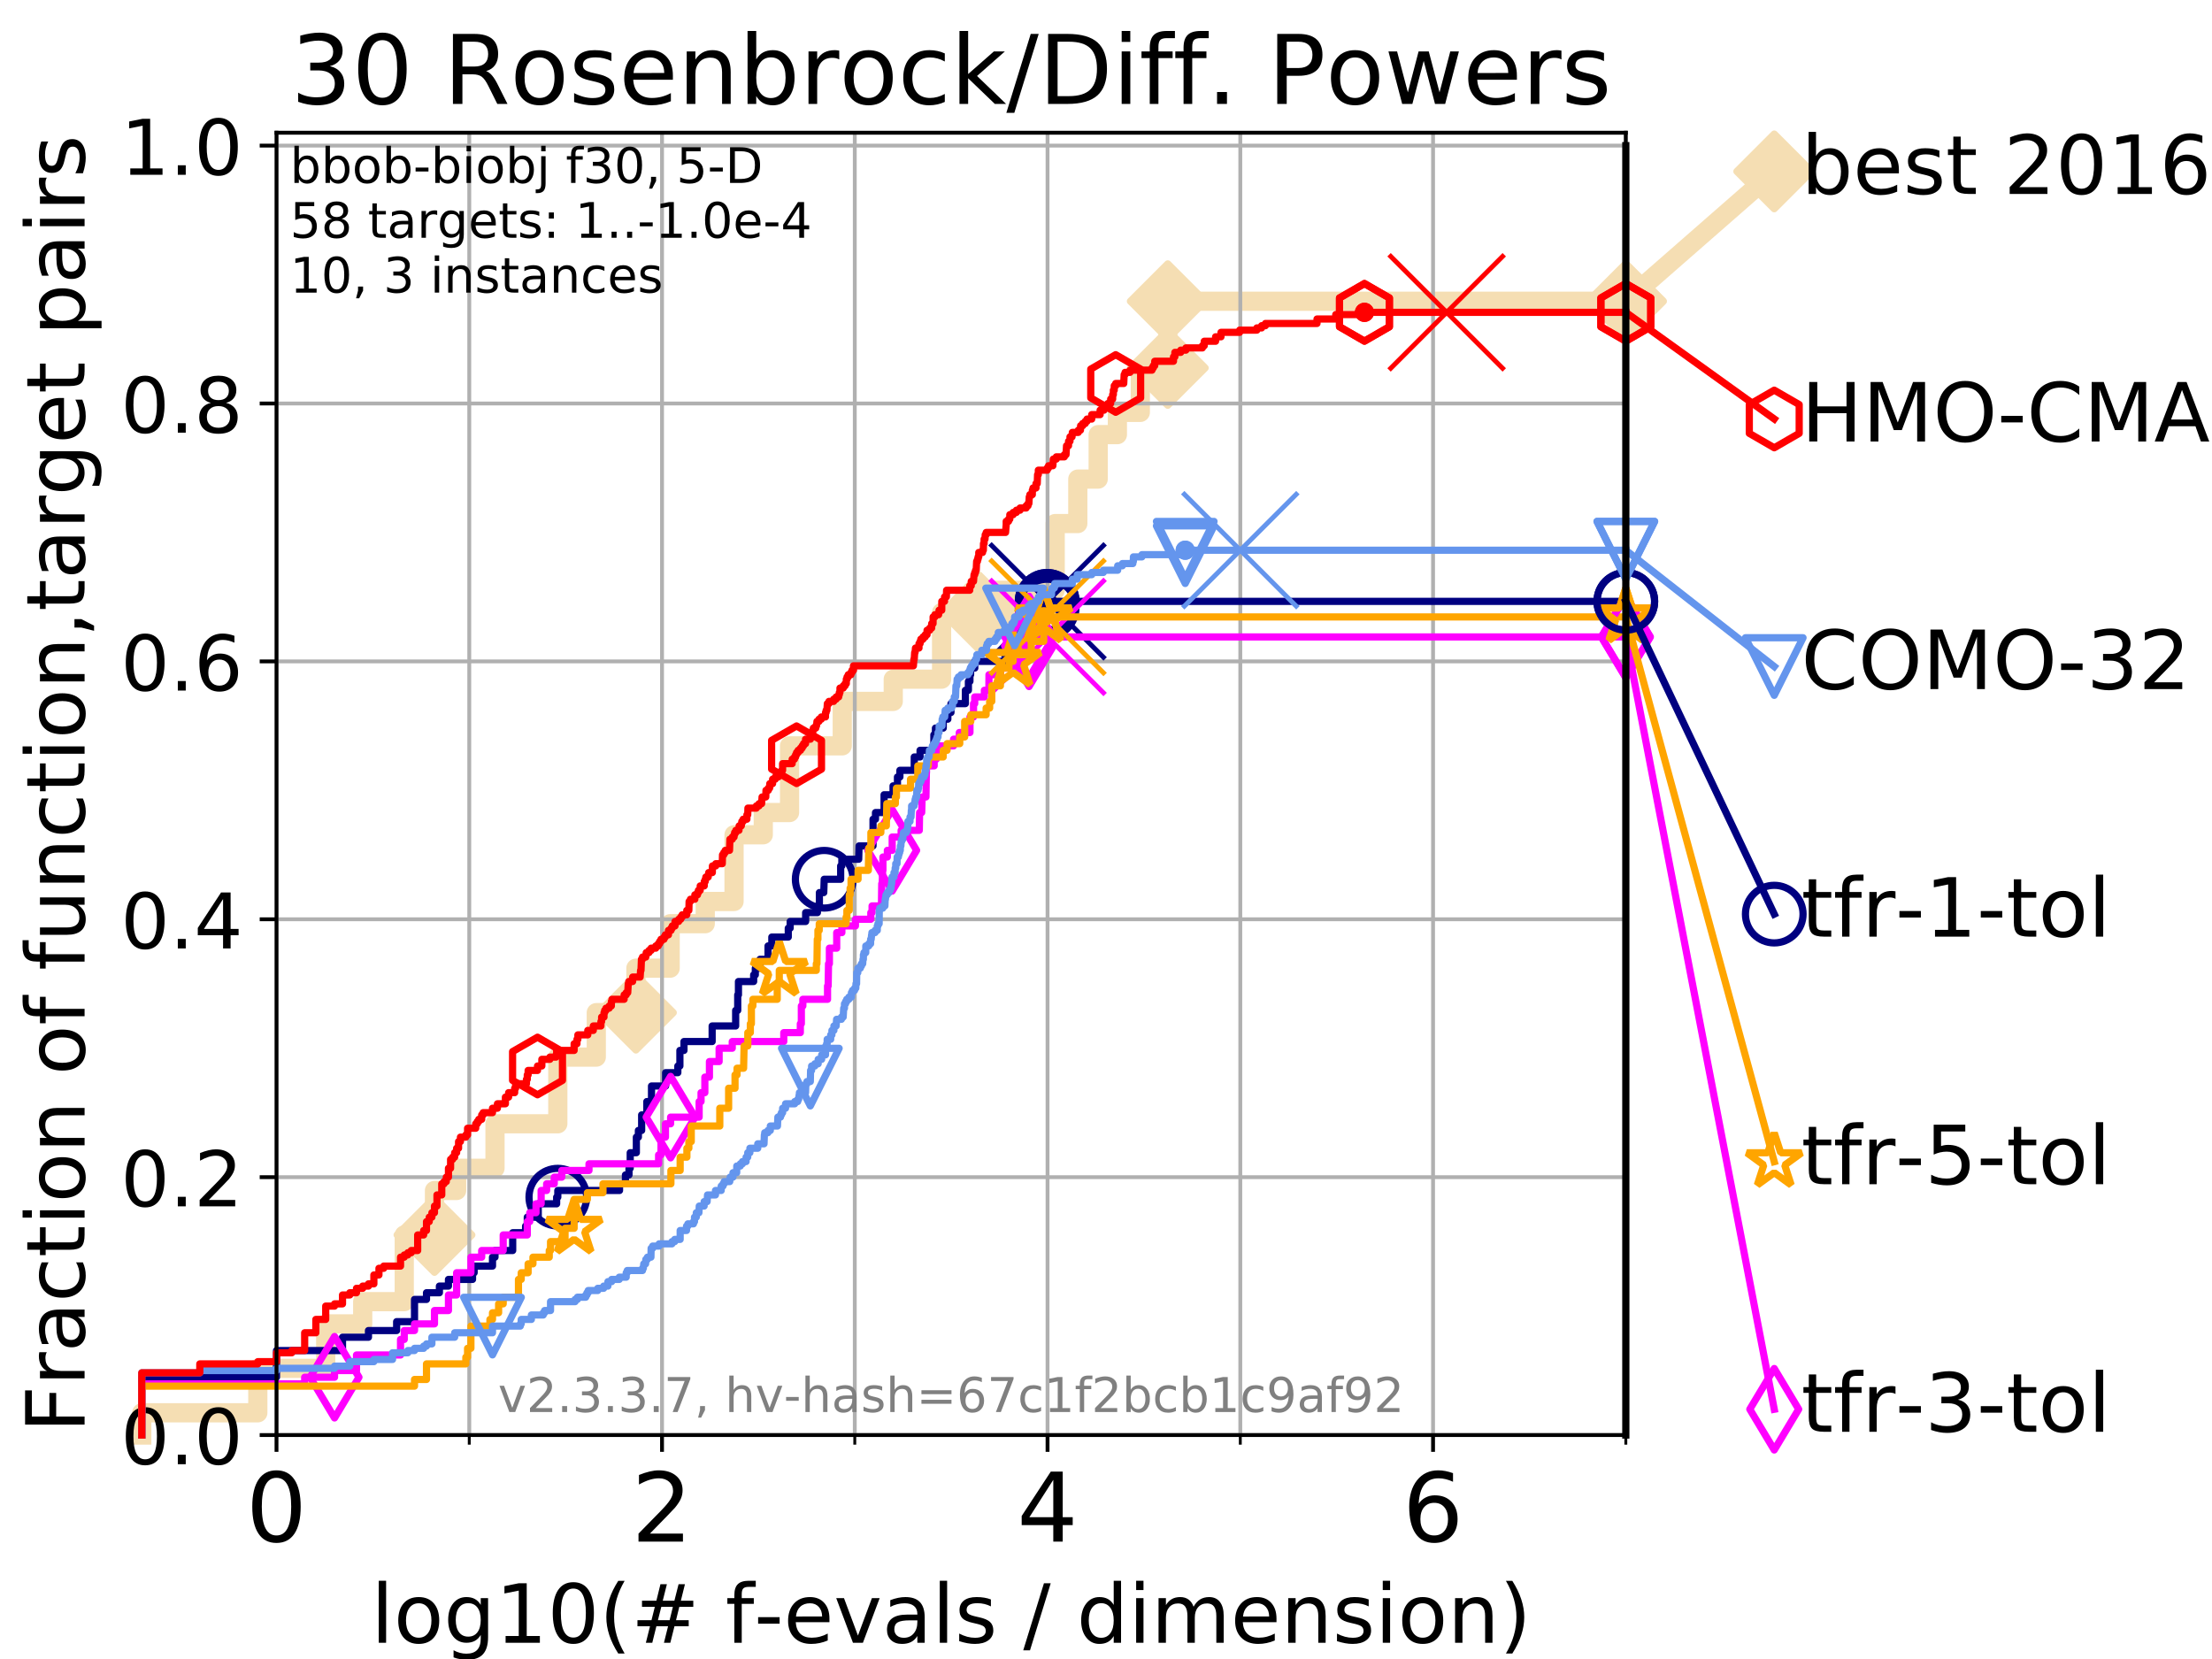 <?xml version="1.0" encoding="utf-8" standalone="no"?>
<!DOCTYPE svg PUBLIC "-//W3C//DTD SVG 1.1//EN"
  "http://www.w3.org/Graphics/SVG/1.1/DTD/svg11.dtd">
<!-- Created with matplotlib (https://matplotlib.org/) -->
<svg height="345.6pt" version="1.1" viewBox="0 0 460.8 345.6" width="460.8pt" xmlns="http://www.w3.org/2000/svg" xmlns:xlink="http://www.w3.org/1999/xlink">
 <defs>
  <style type="text/css">
*{stroke-linecap:butt;stroke-linejoin:round;}
  </style>
 </defs>
 <g id="figure_1">
  <g id="patch_1">
   <path d="M 0 345.6 
L 460.8 345.6 
L 460.8 0 
L 0 0 
z
" style="fill:#ffffff;"/>
  </g>
  <g id="axes_1">
   <g id="patch_2">
    <path d="M 57.6 298.944 
L 338.688 298.944 
L 338.688 27.648 
L 57.6 27.648 
z
" style="fill:#ffffff;"/>
   </g>
   <g id="line2d_1">
    <path d="M 29.533 298.944 
L 29.533 294.313 
L 53.709 294.313 
L 53.709 285.05 
L 67.851 285.05 
L 67.851 275.788 
L 75.556 275.788 
L 75.556 271.157 
L 84.213 271.157 
L 84.213 257.263 
L 90.509 257.263 
L 90.509 248.001 
L 95.125 248.001 
L 95.125 243.37 
L 103.118 243.37 
L 103.118 234.107 
L 116.203 234.107 
L 116.203 220.214 
L 124.216 220.214 
L 124.216 210.951 
L 132.47 210.951 
L 132.47 201.689 
L 139.605 201.689 
L 139.605 192.426 
L 146.917 192.426 
L 146.917 187.795 
L 152.915 187.795 
L 152.915 173.901 
L 159.005 173.901 
L 159.005 169.27 
L 164.479 169.27 
L 164.479 155.377 
L 175.456 155.377 
L 175.456 146.114 
L 186.081 146.114 
L 186.081 141.483 
L 196.151 141.483 
L 196.151 127.589 
L 204.001 127.589 
L 204.001 122.958 
L 219.816 122.958 
L 219.816 109.065 
L 224.525 109.065 
L 224.525 99.802 
L 228.772 99.802 
L 228.772 90.54 
L 232.773 90.54 
L 232.773 85.909 
L 237.548 85.909 
L 237.548 76.646 
L 243.268 76.646 
L 243.268 62.753 
L 338.688 62.753 
" style="fill:none;stroke:#f5deb3;stroke-linecap:square;stroke-width:4;"/>
   </g>
   <g id="line2d_2">
    <defs>
     <path d="M 0 7.778 
L 7.778 0 
L 0 -7.778 
L -7.778 0 
z
" id="m2f6de84ae6" style="stroke:#f5deb3;stroke-linejoin:miter;stroke-width:1.5;"/>
    </defs>
    <g>
     <use style="fill:#f5deb3;stroke:#f5deb3;stroke-linejoin:miter;stroke-width:1.5;" x="90.509" xlink:href="#m2f6de84ae6" y="257.263"/>
     <use style="fill:#f5deb3;stroke:#f5deb3;stroke-linejoin:miter;stroke-width:1.5;" x="132.47" xlink:href="#m2f6de84ae6" y="210.951"/>
     <use style="fill:#f5deb3;stroke:#f5deb3;stroke-linejoin:miter;stroke-width:1.5;" x="204.001" xlink:href="#m2f6de84ae6" y="127.589"/>
     <use style="fill:#f5deb3;stroke:#f5deb3;stroke-linejoin:miter;stroke-width:1.5;" x="243.268" xlink:href="#m2f6de84ae6" y="76.646"/>
     <use style="fill:#f5deb3;stroke:#f5deb3;stroke-linejoin:miter;stroke-width:1.5;" x="243.268" xlink:href="#m2f6de84ae6" y="62.753"/>
     <use style="fill:#f5deb3;stroke:#f5deb3;stroke-linejoin:miter;stroke-width:1.5;" x="338.688" xlink:href="#m2f6de84ae6" y="62.753"/>
    </g>
   </g>
   <g id="line2d_3">
    <path style="fill:none;stroke:#f5deb3;stroke-linecap:square;stroke-width:4;"/>
    <g/>
   </g>
   <g id="line2d_4">
    <path d="M 338.688 62.753 
L 369.608 35.706 
" style="fill:none;stroke:#f5deb3;stroke-linecap:square;stroke-width:4;"/>
    <g>
     <use style="fill:#f5deb3;stroke:#f5deb3;stroke-linejoin:miter;stroke-width:1.5;" x="338.688" xlink:href="#m2f6de84ae6" y="62.753"/>
     <use style="fill:#f5deb3;stroke:#f5deb3;stroke-linejoin:miter;stroke-width:1.5;" x="369.608" xlink:href="#m2f6de84ae6" y="35.706"/>
    </g>
   </g>
   <g id="matplotlib.axis_1">
    <g id="xtick_1">
     <g id="line2d_5">
      <path clip-path="url(#pdc44013a90)" d="M 57.6 298.944 
L 57.6 27.648 
" style="fill:none;stroke:#b0b0b0;stroke-linecap:square;stroke-width:0.8;"/>
     </g>
     <g id="line2d_6">
      <defs>
       <path d="M 0 0 
L 0 3.5 
" id="m8aaa5a69f7" style="stroke:#000000;stroke-width:0.8;"/>
      </defs>
      <g>
       <use style="stroke:#000000;stroke-width:0.8;" x="57.6" xlink:href="#m8aaa5a69f7" y="298.944"/>
      </g>
     </g>
     <g id="text_1">
      <!-- 0 -->
      <defs>
       <path d="M 31.781 66.406 
Q 24.172 66.406 20.328 58.906 
Q 16.5 51.422 16.5 36.375 
Q 16.5 21.391 20.328 13.891 
Q 24.172 6.391 31.781 6.391 
Q 39.453 6.391 43.281 13.891 
Q 47.125 21.391 47.125 36.375 
Q 47.125 51.422 43.281 58.906 
Q 39.453 66.406 31.781 66.406 
z
M 31.781 74.219 
Q 44.047 74.219 50.516 64.516 
Q 56.984 54.828 56.984 36.375 
Q 56.984 17.969 50.516 8.266 
Q 44.047 -1.422 31.781 -1.422 
Q 19.531 -1.422 13.062 8.266 
Q 6.594 17.969 6.594 36.375 
Q 6.594 54.828 13.062 64.516 
Q 19.531 74.219 31.781 74.219 
z
" id="DejaVuSans-48"/>
      </defs>
      <g transform="translate(51.237 321.141)scale(0.2 -0.2)">
       <use xlink:href="#DejaVuSans-48"/>
      </g>
     </g>
    </g>
    <g id="xtick_2">
     <g id="line2d_7">
      <path clip-path="url(#pdc44013a90)" d="M 137.911 298.944 
L 137.911 27.648 
" style="fill:none;stroke:#b0b0b0;stroke-linecap:square;stroke-width:0.8;"/>
     </g>
     <g id="line2d_8">
      <g>
       <use style="stroke:#000000;stroke-width:0.8;" x="137.911" xlink:href="#m8aaa5a69f7" y="298.944"/>
      </g>
     </g>
     <g id="text_2">
      <!-- 2 -->
      <defs>
       <path d="M 19.188 8.297 
L 53.609 8.297 
L 53.609 0 
L 7.328 0 
L 7.328 8.297 
Q 12.938 14.109 22.625 23.891 
Q 32.328 33.688 34.812 36.531 
Q 39.547 41.844 41.422 45.531 
Q 43.312 49.219 43.312 52.781 
Q 43.312 58.594 39.234 62.25 
Q 35.156 65.922 28.609 65.922 
Q 23.969 65.922 18.812 64.312 
Q 13.672 62.703 7.812 59.422 
L 7.812 69.391 
Q 13.766 71.781 18.938 73 
Q 24.125 74.219 28.422 74.219 
Q 39.75 74.219 46.484 68.547 
Q 53.219 62.891 53.219 53.422 
Q 53.219 48.922 51.531 44.891 
Q 49.859 40.875 45.406 35.406 
Q 44.188 33.984 37.641 27.219 
Q 31.109 20.453 19.188 8.297 
z
" id="DejaVuSans-50"/>
      </defs>
      <g transform="translate(131.548 321.141)scale(0.2 -0.2)">
       <use xlink:href="#DejaVuSans-50"/>
      </g>
     </g>
    </g>
    <g id="xtick_3">
     <g id="line2d_9">
      <path clip-path="url(#pdc44013a90)" d="M 218.222 298.944 
L 218.222 27.648 
" style="fill:none;stroke:#b0b0b0;stroke-linecap:square;stroke-width:0.8;"/>
     </g>
     <g id="line2d_10">
      <g>
       <use style="stroke:#000000;stroke-width:0.8;" x="218.222" xlink:href="#m8aaa5a69f7" y="298.944"/>
      </g>
     </g>
     <g id="text_3">
      <!-- 4 -->
      <defs>
       <path d="M 37.797 64.312 
L 12.891 25.391 
L 37.797 25.391 
z
M 35.203 72.906 
L 47.609 72.906 
L 47.609 25.391 
L 58.016 25.391 
L 58.016 17.188 
L 47.609 17.188 
L 47.609 0 
L 37.797 0 
L 37.797 17.188 
L 4.891 17.188 
L 4.891 26.703 
z
" id="DejaVuSans-52"/>
      </defs>
      <g transform="translate(211.859 321.141)scale(0.2 -0.2)">
       <use xlink:href="#DejaVuSans-52"/>
      </g>
     </g>
    </g>
    <g id="xtick_4">
     <g id="line2d_11">
      <path clip-path="url(#pdc44013a90)" d="M 298.533 298.944 
L 298.533 27.648 
" style="fill:none;stroke:#b0b0b0;stroke-linecap:square;stroke-width:0.8;"/>
     </g>
     <g id="line2d_12">
      <g>
       <use style="stroke:#000000;stroke-width:0.8;" x="298.533" xlink:href="#m8aaa5a69f7" y="298.944"/>
      </g>
     </g>
     <g id="text_4">
      <!-- 6 -->
      <defs>
       <path d="M 33.016 40.375 
Q 26.375 40.375 22.484 35.828 
Q 18.609 31.297 18.609 23.391 
Q 18.609 15.531 22.484 10.953 
Q 26.375 6.391 33.016 6.391 
Q 39.656 6.391 43.531 10.953 
Q 47.406 15.531 47.406 23.391 
Q 47.406 31.297 43.531 35.828 
Q 39.656 40.375 33.016 40.375 
z
M 52.594 71.297 
L 52.594 62.312 
Q 48.875 64.062 45.094 64.984 
Q 41.312 65.922 37.594 65.922 
Q 27.828 65.922 22.672 59.328 
Q 17.531 52.734 16.797 39.406 
Q 19.672 43.656 24.016 45.922 
Q 28.375 48.188 33.594 48.188 
Q 44.578 48.188 50.953 41.516 
Q 57.328 34.859 57.328 23.391 
Q 57.328 12.156 50.688 5.359 
Q 44.047 -1.422 33.016 -1.422 
Q 20.359 -1.422 13.672 8.266 
Q 6.984 17.969 6.984 36.375 
Q 6.984 53.656 15.188 63.938 
Q 23.391 74.219 37.203 74.219 
Q 40.922 74.219 44.703 73.484 
Q 48.484 72.75 52.594 71.297 
z
" id="DejaVuSans-54"/>
      </defs>
      <g transform="translate(292.17 321.141)scale(0.2 -0.2)">
       <use xlink:href="#DejaVuSans-54"/>
      </g>
     </g>
    </g>
    <g id="xtick_5">
     <g id="line2d_13">
      <path clip-path="url(#pdc44013a90)" d="M 97.755 298.944 
L 97.755 27.648 
" style="fill:none;stroke:#b0b0b0;stroke-linecap:square;stroke-width:0.8;"/>
     </g>
     <g id="line2d_14">
      <defs>
       <path d="M 0 0 
L 0 2 
" id="md791c84c85" style="stroke:#000000;stroke-width:0.6;"/>
      </defs>
      <g>
       <use style="stroke:#000000;stroke-width:0.6;" x="97.755" xlink:href="#md791c84c85" y="298.944"/>
      </g>
     </g>
    </g>
    <g id="xtick_6">
     <g id="line2d_15">
      <path clip-path="url(#pdc44013a90)" d="M 178.066 298.944 
L 178.066 27.648 
" style="fill:none;stroke:#b0b0b0;stroke-linecap:square;stroke-width:0.8;"/>
     </g>
     <g id="line2d_16">
      <g>
       <use style="stroke:#000000;stroke-width:0.6;" x="178.066" xlink:href="#md791c84c85" y="298.944"/>
      </g>
     </g>
    </g>
    <g id="xtick_7">
     <g id="line2d_17">
      <path clip-path="url(#pdc44013a90)" d="M 258.377 298.944 
L 258.377 27.648 
" style="fill:none;stroke:#b0b0b0;stroke-linecap:square;stroke-width:0.8;"/>
     </g>
     <g id="line2d_18">
      <g>
       <use style="stroke:#000000;stroke-width:0.6;" x="258.377" xlink:href="#md791c84c85" y="298.944"/>
      </g>
     </g>
    </g>
    <g id="xtick_8">
     <g id="line2d_19">
      <path clip-path="url(#pdc44013a90)" d="M 338.688 298.944 
L 338.688 27.648 
" style="fill:none;stroke:#b0b0b0;stroke-linecap:square;stroke-width:0.8;"/>
     </g>
     <g id="line2d_20">
      <g>
       <use style="stroke:#000000;stroke-width:0.6;" x="338.688" xlink:href="#md791c84c85" y="298.944"/>
      </g>
     </g>
    </g>
    <g id="text_5">
     <!-- log10(# f-evals / dimension) -->
     <defs>
      <path d="M 9.422 75.984 
L 18.406 75.984 
L 18.406 0 
L 9.422 0 
z
" id="DejaVuSans-108"/>
      <path d="M 30.609 48.391 
Q 23.391 48.391 19.188 42.75 
Q 14.984 37.109 14.984 27.297 
Q 14.984 17.484 19.156 11.844 
Q 23.344 6.203 30.609 6.203 
Q 37.797 6.203 41.984 11.859 
Q 46.188 17.531 46.188 27.297 
Q 46.188 37.016 41.984 42.703 
Q 37.797 48.391 30.609 48.391 
z
M 30.609 56 
Q 42.328 56 49.016 48.375 
Q 55.719 40.766 55.719 27.297 
Q 55.719 13.875 49.016 6.219 
Q 42.328 -1.422 30.609 -1.422 
Q 18.844 -1.422 12.172 6.219 
Q 5.516 13.875 5.516 27.297 
Q 5.516 40.766 12.172 48.375 
Q 18.844 56 30.609 56 
z
" id="DejaVuSans-111"/>
      <path d="M 45.406 27.984 
Q 45.406 37.75 41.375 43.109 
Q 37.359 48.484 30.078 48.484 
Q 22.859 48.484 18.828 43.109 
Q 14.797 37.75 14.797 27.984 
Q 14.797 18.266 18.828 12.891 
Q 22.859 7.516 30.078 7.516 
Q 37.359 7.516 41.375 12.891 
Q 45.406 18.266 45.406 27.984 
z
M 54.391 6.781 
Q 54.391 -7.172 48.188 -13.984 
Q 42 -20.797 29.203 -20.797 
Q 24.469 -20.797 20.266 -20.094 
Q 16.062 -19.391 12.109 -17.922 
L 12.109 -9.188 
Q 16.062 -11.328 19.922 -12.344 
Q 23.781 -13.375 27.781 -13.375 
Q 36.625 -13.375 41.016 -8.766 
Q 45.406 -4.156 45.406 5.172 
L 45.406 9.625 
Q 42.625 4.781 38.281 2.391 
Q 33.938 0 27.875 0 
Q 17.828 0 11.672 7.656 
Q 5.516 15.328 5.516 27.984 
Q 5.516 40.672 11.672 48.328 
Q 17.828 56 27.875 56 
Q 33.938 56 38.281 53.609 
Q 42.625 51.219 45.406 46.391 
L 45.406 54.688 
L 54.391 54.688 
z
" id="DejaVuSans-103"/>
      <path d="M 12.406 8.297 
L 28.516 8.297 
L 28.516 63.922 
L 10.984 60.406 
L 10.984 69.391 
L 28.422 72.906 
L 38.281 72.906 
L 38.281 8.297 
L 54.391 8.297 
L 54.391 0 
L 12.406 0 
z
" id="DejaVuSans-49"/>
      <path d="M 31 75.875 
Q 24.469 64.656 21.281 53.656 
Q 18.109 42.672 18.109 31.391 
Q 18.109 20.125 21.312 9.062 
Q 24.516 -2 31 -13.188 
L 23.188 -13.188 
Q 15.875 -1.703 12.234 9.375 
Q 8.594 20.453 8.594 31.391 
Q 8.594 42.281 12.203 53.312 
Q 15.828 64.359 23.188 75.875 
z
" id="DejaVuSans-40"/>
      <path d="M 51.125 44 
L 36.922 44 
L 32.812 27.688 
L 47.125 27.688 
z
M 43.797 71.781 
L 38.719 51.516 
L 52.984 51.516 
L 58.109 71.781 
L 65.922 71.781 
L 60.891 51.516 
L 76.125 51.516 
L 76.125 44 
L 58.984 44 
L 54.984 27.688 
L 70.516 27.688 
L 70.516 20.219 
L 53.078 20.219 
L 48 0 
L 40.188 0 
L 45.219 20.219 
L 30.906 20.219 
L 25.875 0 
L 18.016 0 
L 23.094 20.219 
L 7.719 20.219 
L 7.719 27.688 
L 24.906 27.688 
L 29 44 
L 13.281 44 
L 13.281 51.516 
L 30.906 51.516 
L 35.891 71.781 
z
" id="DejaVuSans-35"/>
      <path id="DejaVuSans-32"/>
      <path d="M 37.109 75.984 
L 37.109 68.5 
L 28.516 68.5 
Q 23.688 68.5 21.797 66.547 
Q 19.922 64.594 19.922 59.516 
L 19.922 54.688 
L 34.719 54.688 
L 34.719 47.703 
L 19.922 47.703 
L 19.922 0 
L 10.891 0 
L 10.891 47.703 
L 2.297 47.703 
L 2.297 54.688 
L 10.891 54.688 
L 10.891 58.5 
Q 10.891 67.625 15.141 71.797 
Q 19.391 75.984 28.609 75.984 
z
" id="DejaVuSans-102"/>
      <path d="M 4.891 31.391 
L 31.203 31.391 
L 31.203 23.391 
L 4.891 23.391 
z
" id="DejaVuSans-45"/>
      <path d="M 56.203 29.594 
L 56.203 25.203 
L 14.891 25.203 
Q 15.484 15.922 20.484 11.062 
Q 25.484 6.203 34.422 6.203 
Q 39.594 6.203 44.453 7.469 
Q 49.312 8.734 54.109 11.281 
L 54.109 2.781 
Q 49.266 0.734 44.188 -0.344 
Q 39.109 -1.422 33.891 -1.422 
Q 20.797 -1.422 13.156 6.188 
Q 5.516 13.812 5.516 26.812 
Q 5.516 40.234 12.766 48.109 
Q 20.016 56 32.328 56 
Q 43.359 56 49.781 48.891 
Q 56.203 41.797 56.203 29.594 
z
M 47.219 32.234 
Q 47.125 39.594 43.094 43.984 
Q 39.062 48.391 32.422 48.391 
Q 24.906 48.391 20.391 44.141 
Q 15.875 39.891 15.188 32.172 
z
" id="DejaVuSans-101"/>
      <path d="M 2.984 54.688 
L 12.5 54.688 
L 29.594 8.797 
L 46.688 54.688 
L 56.203 54.688 
L 35.688 0 
L 23.484 0 
z
" id="DejaVuSans-118"/>
      <path d="M 34.281 27.484 
Q 23.391 27.484 19.188 25 
Q 14.984 22.516 14.984 16.5 
Q 14.984 11.719 18.141 8.906 
Q 21.297 6.109 26.703 6.109 
Q 34.188 6.109 38.703 11.406 
Q 43.219 16.703 43.219 25.484 
L 43.219 27.484 
z
M 52.203 31.203 
L 52.203 0 
L 43.219 0 
L 43.219 8.297 
Q 40.141 3.328 35.547 0.953 
Q 30.953 -1.422 24.312 -1.422 
Q 15.922 -1.422 10.953 3.297 
Q 6 8.016 6 15.922 
Q 6 25.141 12.172 29.828 
Q 18.359 34.516 30.609 34.516 
L 43.219 34.516 
L 43.219 35.406 
Q 43.219 41.609 39.141 45 
Q 35.062 48.391 27.688 48.391 
Q 23 48.391 18.547 47.266 
Q 14.109 46.141 10.016 43.891 
L 10.016 52.203 
Q 14.938 54.109 19.578 55.047 
Q 24.219 56 28.609 56 
Q 40.484 56 46.344 49.844 
Q 52.203 43.703 52.203 31.203 
z
" id="DejaVuSans-97"/>
      <path d="M 44.281 53.078 
L 44.281 44.578 
Q 40.484 46.531 36.375 47.5 
Q 32.281 48.484 27.875 48.484 
Q 21.188 48.484 17.844 46.438 
Q 14.5 44.391 14.5 40.281 
Q 14.5 37.156 16.891 35.375 
Q 19.281 33.594 26.516 31.984 
L 29.594 31.297 
Q 39.156 29.25 43.188 25.516 
Q 47.219 21.781 47.219 15.094 
Q 47.219 7.469 41.188 3.016 
Q 35.156 -1.422 24.609 -1.422 
Q 20.219 -1.422 15.453 -0.562 
Q 10.688 0.297 5.422 2 
L 5.422 11.281 
Q 10.406 8.688 15.234 7.391 
Q 20.062 6.109 24.812 6.109 
Q 31.156 6.109 34.562 8.281 
Q 37.984 10.453 37.984 14.406 
Q 37.984 18.062 35.516 20.016 
Q 33.062 21.969 24.703 23.781 
L 21.578 24.516 
Q 13.234 26.266 9.516 29.906 
Q 5.812 33.547 5.812 39.891 
Q 5.812 47.609 11.281 51.797 
Q 16.75 56 26.812 56 
Q 31.781 56 36.172 55.266 
Q 40.578 54.547 44.281 53.078 
z
" id="DejaVuSans-115"/>
      <path d="M 25.391 72.906 
L 33.688 72.906 
L 8.297 -9.281 
L 0 -9.281 
z
" id="DejaVuSans-47"/>
      <path d="M 45.406 46.391 
L 45.406 75.984 
L 54.391 75.984 
L 54.391 0 
L 45.406 0 
L 45.406 8.203 
Q 42.578 3.328 38.25 0.953 
Q 33.938 -1.422 27.875 -1.422 
Q 17.969 -1.422 11.734 6.484 
Q 5.516 14.406 5.516 27.297 
Q 5.516 40.188 11.734 48.094 
Q 17.969 56 27.875 56 
Q 33.938 56 38.25 53.625 
Q 42.578 51.266 45.406 46.391 
z
M 14.797 27.297 
Q 14.797 17.391 18.875 11.75 
Q 22.953 6.109 30.078 6.109 
Q 37.203 6.109 41.297 11.75 
Q 45.406 17.391 45.406 27.297 
Q 45.406 37.203 41.297 42.844 
Q 37.203 48.484 30.078 48.484 
Q 22.953 48.484 18.875 42.844 
Q 14.797 37.203 14.797 27.297 
z
" id="DejaVuSans-100"/>
      <path d="M 9.422 54.688 
L 18.406 54.688 
L 18.406 0 
L 9.422 0 
z
M 9.422 75.984 
L 18.406 75.984 
L 18.406 64.594 
L 9.422 64.594 
z
" id="DejaVuSans-105"/>
      <path d="M 52 44.188 
Q 55.375 50.25 60.062 53.125 
Q 64.75 56 71.094 56 
Q 79.641 56 84.281 50.016 
Q 88.922 44.047 88.922 33.016 
L 88.922 0 
L 79.891 0 
L 79.891 32.719 
Q 79.891 40.578 77.094 44.375 
Q 74.312 48.188 68.609 48.188 
Q 61.625 48.188 57.562 43.547 
Q 53.516 38.922 53.516 30.906 
L 53.516 0 
L 44.484 0 
L 44.484 32.719 
Q 44.484 40.625 41.703 44.406 
Q 38.922 48.188 33.109 48.188 
Q 26.219 48.188 22.156 43.531 
Q 18.109 38.875 18.109 30.906 
L 18.109 0 
L 9.078 0 
L 9.078 54.688 
L 18.109 54.688 
L 18.109 46.188 
Q 21.188 51.219 25.484 53.609 
Q 29.781 56 35.688 56 
Q 41.656 56 45.828 52.969 
Q 50 49.953 52 44.188 
z
" id="DejaVuSans-109"/>
      <path d="M 54.891 33.016 
L 54.891 0 
L 45.906 0 
L 45.906 32.719 
Q 45.906 40.484 42.875 44.328 
Q 39.844 48.188 33.797 48.188 
Q 26.516 48.188 22.312 43.547 
Q 18.109 38.922 18.109 30.906 
L 18.109 0 
L 9.078 0 
L 9.078 54.688 
L 18.109 54.688 
L 18.109 46.188 
Q 21.344 51.125 25.703 53.562 
Q 30.078 56 35.797 56 
Q 45.219 56 50.047 50.172 
Q 54.891 44.344 54.891 33.016 
z
" id="DejaVuSans-110"/>
      <path d="M 8.016 75.875 
L 15.828 75.875 
Q 23.141 64.359 26.781 53.312 
Q 30.422 42.281 30.422 31.391 
Q 30.422 20.453 26.781 9.375 
Q 23.141 -1.703 15.828 -13.188 
L 8.016 -13.188 
Q 14.5 -2 17.703 9.062 
Q 20.906 20.125 20.906 31.391 
Q 20.906 42.672 17.703 53.656 
Q 14.5 64.656 8.016 75.875 
z
" id="DejaVuSans-41"/>
     </defs>
     <g transform="translate(77.303 342.218)scale(0.17 -0.17)">
      <use xlink:href="#DejaVuSans-108"/>
      <use x="27.783" xlink:href="#DejaVuSans-111"/>
      <use x="88.965" xlink:href="#DejaVuSans-103"/>
      <use x="152.441" xlink:href="#DejaVuSans-49"/>
      <use x="216.064" xlink:href="#DejaVuSans-48"/>
      <use x="279.688" xlink:href="#DejaVuSans-40"/>
      <use x="318.701" xlink:href="#DejaVuSans-35"/>
      <use x="402.49" xlink:href="#DejaVuSans-32"/>
      <use x="434.277" xlink:href="#DejaVuSans-102"/>
      <use x="469.404" xlink:href="#DejaVuSans-45"/>
      <use x="505.488" xlink:href="#DejaVuSans-101"/>
      <use x="567.012" xlink:href="#DejaVuSans-118"/>
      <use x="626.191" xlink:href="#DejaVuSans-97"/>
      <use x="687.471" xlink:href="#DejaVuSans-108"/>
      <use x="715.254" xlink:href="#DejaVuSans-115"/>
      <use x="767.354" xlink:href="#DejaVuSans-32"/>
      <use x="799.141" xlink:href="#DejaVuSans-47"/>
      <use x="832.832" xlink:href="#DejaVuSans-32"/>
      <use x="864.619" xlink:href="#DejaVuSans-100"/>
      <use x="928.096" xlink:href="#DejaVuSans-105"/>
      <use x="955.879" xlink:href="#DejaVuSans-109"/>
      <use x="1053.291" xlink:href="#DejaVuSans-101"/>
      <use x="1114.814" xlink:href="#DejaVuSans-110"/>
      <use x="1178.193" xlink:href="#DejaVuSans-115"/>
      <use x="1230.293" xlink:href="#DejaVuSans-105"/>
      <use x="1258.076" xlink:href="#DejaVuSans-111"/>
      <use x="1319.258" xlink:href="#DejaVuSans-110"/>
      <use x="1382.637" xlink:href="#DejaVuSans-41"/>
     </g>
    </g>
   </g>
   <g id="matplotlib.axis_2">
    <g id="ytick_1">
     <g id="line2d_21">
      <path clip-path="url(#pdc44013a90)" d="M 57.6 298.944 
L 338.688 298.944 
" style="fill:none;stroke:#b0b0b0;stroke-linecap:square;stroke-width:0.8;"/>
     </g>
     <g id="line2d_22">
      <defs>
       <path d="M 0 0 
L -3.5 0 
" id="m0d37bade42" style="stroke:#000000;stroke-width:0.8;"/>
      </defs>
      <g>
       <use style="stroke:#000000;stroke-width:0.8;" x="57.6" xlink:href="#m0d37bade42" y="298.944"/>
      </g>
     </g>
     <g id="text_6">
      <!-- 0.0 -->
      <defs>
       <path d="M 10.688 12.406 
L 21 12.406 
L 21 0 
L 10.688 0 
z
" id="DejaVuSans-46"/>
      </defs>
      <g transform="translate(25.155 305.023)scale(0.16 -0.16)">
       <use xlink:href="#DejaVuSans-48"/>
       <use x="63.623" xlink:href="#DejaVuSans-46"/>
       <use x="95.41" xlink:href="#DejaVuSans-48"/>
      </g>
     </g>
    </g>
    <g id="ytick_2">
     <g id="line2d_23">
      <path clip-path="url(#pdc44013a90)" d="M 57.6 245.222 
L 338.688 245.222 
" style="fill:none;stroke:#b0b0b0;stroke-linecap:square;stroke-width:0.8;"/>
     </g>
     <g id="line2d_24">
      <g>
       <use style="stroke:#000000;stroke-width:0.8;" x="57.6" xlink:href="#m0d37bade42" y="245.222"/>
      </g>
     </g>
     <g id="text_7">
      <!-- 0.2 -->
      <g transform="translate(25.155 251.301)scale(0.16 -0.16)">
       <use xlink:href="#DejaVuSans-48"/>
       <use x="63.623" xlink:href="#DejaVuSans-46"/>
       <use x="95.41" xlink:href="#DejaVuSans-50"/>
      </g>
     </g>
    </g>
    <g id="ytick_3">
     <g id="line2d_25">
      <path clip-path="url(#pdc44013a90)" d="M 57.6 191.5 
L 338.688 191.5 
" style="fill:none;stroke:#b0b0b0;stroke-linecap:square;stroke-width:0.8;"/>
     </g>
     <g id="line2d_26">
      <g>
       <use style="stroke:#000000;stroke-width:0.8;" x="57.6" xlink:href="#m0d37bade42" y="191.5"/>
      </g>
     </g>
     <g id="text_8">
      <!-- 0.4 -->
      <g transform="translate(25.155 197.579)scale(0.16 -0.16)">
       <use xlink:href="#DejaVuSans-48"/>
       <use x="63.623" xlink:href="#DejaVuSans-46"/>
       <use x="95.41" xlink:href="#DejaVuSans-52"/>
      </g>
     </g>
    </g>
    <g id="ytick_4">
     <g id="line2d_27">
      <path clip-path="url(#pdc44013a90)" d="M 57.6 137.778 
L 338.688 137.778 
" style="fill:none;stroke:#b0b0b0;stroke-linecap:square;stroke-width:0.8;"/>
     </g>
     <g id="line2d_28">
      <g>
       <use style="stroke:#000000;stroke-width:0.8;" x="57.6" xlink:href="#m0d37bade42" y="137.778"/>
      </g>
     </g>
     <g id="text_9">
      <!-- 0.6 -->
      <g transform="translate(25.155 143.857)scale(0.16 -0.16)">
       <use xlink:href="#DejaVuSans-48"/>
       <use x="63.623" xlink:href="#DejaVuSans-46"/>
       <use x="95.41" xlink:href="#DejaVuSans-54"/>
      </g>
     </g>
    </g>
    <g id="ytick_5">
     <g id="line2d_29">
      <path clip-path="url(#pdc44013a90)" d="M 57.6 84.056 
L 338.688 84.056 
" style="fill:none;stroke:#b0b0b0;stroke-linecap:square;stroke-width:0.8;"/>
     </g>
     <g id="line2d_30">
      <g>
       <use style="stroke:#000000;stroke-width:0.8;" x="57.6" xlink:href="#m0d37bade42" y="84.056"/>
      </g>
     </g>
     <g id="text_10">
      <!-- 0.8 -->
      <defs>
       <path d="M 31.781 34.625 
Q 24.75 34.625 20.719 30.859 
Q 16.703 27.094 16.703 20.516 
Q 16.703 13.922 20.719 10.156 
Q 24.75 6.391 31.781 6.391 
Q 38.812 6.391 42.859 10.172 
Q 46.922 13.969 46.922 20.516 
Q 46.922 27.094 42.891 30.859 
Q 38.875 34.625 31.781 34.625 
z
M 21.922 38.812 
Q 15.578 40.375 12.031 44.719 
Q 8.5 49.078 8.5 55.328 
Q 8.5 64.062 14.719 69.141 
Q 20.953 74.219 31.781 74.219 
Q 42.672 74.219 48.875 69.141 
Q 55.078 64.062 55.078 55.328 
Q 55.078 49.078 51.531 44.719 
Q 48 40.375 41.703 38.812 
Q 48.828 37.156 52.797 32.312 
Q 56.781 27.484 56.781 20.516 
Q 56.781 9.906 50.312 4.234 
Q 43.844 -1.422 31.781 -1.422 
Q 19.734 -1.422 13.25 4.234 
Q 6.781 9.906 6.781 20.516 
Q 6.781 27.484 10.781 32.312 
Q 14.797 37.156 21.922 38.812 
z
M 18.312 54.391 
Q 18.312 48.734 21.844 45.562 
Q 25.391 42.391 31.781 42.391 
Q 38.141 42.391 41.719 45.562 
Q 45.312 48.734 45.312 54.391 
Q 45.312 60.062 41.719 63.234 
Q 38.141 66.406 31.781 66.406 
Q 25.391 66.406 21.844 63.234 
Q 18.312 60.062 18.312 54.391 
z
" id="DejaVuSans-56"/>
      </defs>
      <g transform="translate(25.155 90.135)scale(0.16 -0.16)">
       <use xlink:href="#DejaVuSans-48"/>
       <use x="63.623" xlink:href="#DejaVuSans-46"/>
       <use x="95.41" xlink:href="#DejaVuSans-56"/>
      </g>
     </g>
    </g>
    <g id="ytick_6">
     <g id="line2d_31">
      <path clip-path="url(#pdc44013a90)" d="M 57.6 30.334 
L 338.688 30.334 
" style="fill:none;stroke:#b0b0b0;stroke-linecap:square;stroke-width:0.8;"/>
     </g>
     <g id="line2d_32">
      <g>
       <use style="stroke:#000000;stroke-width:0.8;" x="57.6" xlink:href="#m0d37bade42" y="30.334"/>
      </g>
     </g>
     <g id="text_11">
      <!-- 1.0 -->
      <g transform="translate(25.155 36.413)scale(0.16 -0.16)">
       <use xlink:href="#DejaVuSans-49"/>
       <use x="63.623" xlink:href="#DejaVuSans-46"/>
       <use x="95.41" xlink:href="#DejaVuSans-48"/>
      </g>
     </g>
    </g>
    <g id="text_12">
     <!-- Fraction of function,target pairs -->
     <defs>
      <path d="M 9.812 72.906 
L 51.703 72.906 
L 51.703 64.594 
L 19.672 64.594 
L 19.672 43.109 
L 48.578 43.109 
L 48.578 34.812 
L 19.672 34.812 
L 19.672 0 
L 9.812 0 
z
" id="DejaVuSans-70"/>
      <path d="M 41.109 46.297 
Q 39.594 47.172 37.812 47.578 
Q 36.031 48 33.891 48 
Q 26.266 48 22.188 43.047 
Q 18.109 38.094 18.109 28.812 
L 18.109 0 
L 9.078 0 
L 9.078 54.688 
L 18.109 54.688 
L 18.109 46.188 
Q 20.953 51.172 25.484 53.578 
Q 30.031 56 36.531 56 
Q 37.453 56 38.578 55.875 
Q 39.703 55.766 41.062 55.516 
z
" id="DejaVuSans-114"/>
      <path d="M 48.781 52.594 
L 48.781 44.188 
Q 44.969 46.297 41.141 47.344 
Q 37.312 48.391 33.406 48.391 
Q 24.656 48.391 19.812 42.844 
Q 14.984 37.312 14.984 27.297 
Q 14.984 17.281 19.812 11.734 
Q 24.656 6.203 33.406 6.203 
Q 37.312 6.203 41.141 7.25 
Q 44.969 8.297 48.781 10.406 
L 48.781 2.094 
Q 45.016 0.344 40.984 -0.531 
Q 36.969 -1.422 32.422 -1.422 
Q 20.062 -1.422 12.781 6.344 
Q 5.516 14.109 5.516 27.297 
Q 5.516 40.672 12.859 48.328 
Q 20.219 56 33.016 56 
Q 37.156 56 41.109 55.141 
Q 45.062 54.297 48.781 52.594 
z
" id="DejaVuSans-99"/>
      <path d="M 18.312 70.219 
L 18.312 54.688 
L 36.812 54.688 
L 36.812 47.703 
L 18.312 47.703 
L 18.312 18.016 
Q 18.312 11.328 20.141 9.422 
Q 21.969 7.516 27.594 7.516 
L 36.812 7.516 
L 36.812 0 
L 27.594 0 
Q 17.188 0 13.234 3.875 
Q 9.281 7.766 9.281 18.016 
L 9.281 47.703 
L 2.688 47.703 
L 2.688 54.688 
L 9.281 54.688 
L 9.281 70.219 
z
" id="DejaVuSans-116"/>
      <path d="M 8.5 21.578 
L 8.5 54.688 
L 17.484 54.688 
L 17.484 21.922 
Q 17.484 14.156 20.5 10.266 
Q 23.531 6.391 29.594 6.391 
Q 36.859 6.391 41.078 11.031 
Q 45.312 15.672 45.312 23.688 
L 45.312 54.688 
L 54.297 54.688 
L 54.297 0 
L 45.312 0 
L 45.312 8.406 
Q 42.047 3.422 37.719 1 
Q 33.406 -1.422 27.688 -1.422 
Q 18.266 -1.422 13.375 4.438 
Q 8.5 10.297 8.5 21.578 
z
M 31.109 56 
z
" id="DejaVuSans-117"/>
      <path d="M 11.719 12.406 
L 22.016 12.406 
L 22.016 4 
L 14.016 -11.625 
L 7.719 -11.625 
L 11.719 4 
z
" id="DejaVuSans-44"/>
      <path d="M 18.109 8.203 
L 18.109 -20.797 
L 9.078 -20.797 
L 9.078 54.688 
L 18.109 54.688 
L 18.109 46.391 
Q 20.953 51.266 25.266 53.625 
Q 29.594 56 35.594 56 
Q 45.562 56 51.781 48.094 
Q 58.016 40.188 58.016 27.297 
Q 58.016 14.406 51.781 6.484 
Q 45.562 -1.422 35.594 -1.422 
Q 29.594 -1.422 25.266 0.953 
Q 20.953 3.328 18.109 8.203 
z
M 48.688 27.297 
Q 48.688 37.203 44.609 42.844 
Q 40.531 48.484 33.406 48.484 
Q 26.266 48.484 22.188 42.844 
Q 18.109 37.203 18.109 27.297 
Q 18.109 17.391 22.188 11.75 
Q 26.266 6.109 33.406 6.109 
Q 40.531 6.109 44.609 11.75 
Q 48.688 17.391 48.688 27.297 
z
" id="DejaVuSans-112"/>
     </defs>
     <g transform="translate(17.62 298.435)rotate(-90)scale(0.17 -0.17)">
      <use xlink:href="#DejaVuSans-70"/>
      <use x="57.41" xlink:href="#DejaVuSans-114"/>
      <use x="98.523" xlink:href="#DejaVuSans-97"/>
      <use x="159.803" xlink:href="#DejaVuSans-99"/>
      <use x="214.783" xlink:href="#DejaVuSans-116"/>
      <use x="253.992" xlink:href="#DejaVuSans-105"/>
      <use x="281.775" xlink:href="#DejaVuSans-111"/>
      <use x="342.957" xlink:href="#DejaVuSans-110"/>
      <use x="406.336" xlink:href="#DejaVuSans-32"/>
      <use x="438.123" xlink:href="#DejaVuSans-111"/>
      <use x="499.305" xlink:href="#DejaVuSans-102"/>
      <use x="534.51" xlink:href="#DejaVuSans-32"/>
      <use x="566.297" xlink:href="#DejaVuSans-102"/>
      <use x="601.502" xlink:href="#DejaVuSans-117"/>
      <use x="664.881" xlink:href="#DejaVuSans-110"/>
      <use x="728.26" xlink:href="#DejaVuSans-99"/>
      <use x="783.24" xlink:href="#DejaVuSans-116"/>
      <use x="822.449" xlink:href="#DejaVuSans-105"/>
      <use x="850.232" xlink:href="#DejaVuSans-111"/>
      <use x="911.414" xlink:href="#DejaVuSans-110"/>
      <use x="974.793" xlink:href="#DejaVuSans-44"/>
      <use x="1006.58" xlink:href="#DejaVuSans-116"/>
      <use x="1045.789" xlink:href="#DejaVuSans-97"/>
      <use x="1107.068" xlink:href="#DejaVuSans-114"/>
      <use x="1148.166" xlink:href="#DejaVuSans-103"/>
      <use x="1211.643" xlink:href="#DejaVuSans-101"/>
      <use x="1273.166" xlink:href="#DejaVuSans-116"/>
      <use x="1312.375" xlink:href="#DejaVuSans-32"/>
      <use x="1344.162" xlink:href="#DejaVuSans-112"/>
      <use x="1407.639" xlink:href="#DejaVuSans-97"/>
      <use x="1468.918" xlink:href="#DejaVuSans-105"/>
      <use x="1496.701" xlink:href="#DejaVuSans-114"/>
      <use x="1537.814" xlink:href="#DejaVuSans-115"/>
     </g>
    </g>
   </g>
   <g id="line2d_33">
    <defs>
     <path d="M 0 1.5 
C 0.398 1.5 0.779 1.342 1.061 1.061 
C 1.342 0.779 1.5 0.398 1.5 0 
C 1.5 -0.398 1.342 -0.779 1.061 -1.061 
C 0.779 -1.342 0.398 -1.5 0 -1.5 
C -0.398 -1.5 -0.779 -1.342 -1.061 -1.061 
C -1.342 -0.779 -1.5 -0.398 -1.5 0 
C -1.5 0.398 -1.342 0.779 -1.061 1.061 
C -0.779 1.342 -0.398 1.5 0 1.5 
z
" id="m4f036712bf" style="stroke:#f5deb3;"/>
    </defs>
    <g>
     <use style="fill:#f5deb3;stroke:#f5deb3;" x="243.268" xlink:href="#m4f036712bf" y="62.753"/>
     <use style="fill:#f5deb3;stroke:#f5deb3;" x="243.268" xlink:href="#m4f036712bf" y="62.753"/>
    </g>
   </g>
   <g id="line2d_34">
    <defs>
     <path d="M 0 1.5 
C 0.398 1.5 0.779 1.342 1.061 1.061 
C 1.342 0.779 1.5 0.398 1.5 0 
C 1.5 -0.398 1.342 -0.779 1.061 -1.061 
C 0.779 -1.342 0.398 -1.5 0 -1.5 
C -0.398 -1.5 -0.779 -1.342 -1.061 -1.061 
C -1.342 -0.779 -1.5 -0.398 -1.5 0 
C -1.5 0.398 -1.342 0.779 -1.061 1.061 
C -0.779 1.342 -0.398 1.5 0 1.5 
z
" id="mf47385f127" style="stroke:#000080;"/>
    </defs>
    <g>
     <use style="fill:#000080;stroke:#000080;" x="218.137" xlink:href="#mf47385f127" y="125.274"/>
     <use style="fill:#000080;stroke:#000080;" x="218.137" xlink:href="#mf47385f127" y="125.274"/>
    </g>
   </g>
   <g id="line2d_35">
    <path d="M 29.533 298.944 
L 29.533 286.903 
L 57.6 286.903 
L 57.6 281.345 
L 71.35 281.345 
L 71.35 278.567 
L 76.759 278.567 
L 76.759 277.177 
L 82.627 277.177 
L 82.627 275.325 
L 86.351 275.325 
L 86.351 270.694 
L 88.847 270.694 
L 88.847 269.304 
L 91.535 269.304 
L 91.535 267.915 
L 93.422 267.915 
L 93.422 266.526 
L 98.439 266.526 
L 98.439 265.136 
L 98.772 265.136 
L 98.772 263.747 
L 102.597 263.747 
L 102.597 261.894 
L 103.118 261.894 
L 103.118 260.505 
L 106.803 260.505 
L 106.803 256.8 
L 109.491 256.8 
L 109.491 255.411 
L 109.843 255.411 
L 109.843 253.558 
L 112.128 253.558 
L 112.128 250.779 
L 115.959 250.779 
L 115.959 249.39 
L 116.203 249.39 
L 116.203 248.001 
L 129.06 248.001 
L 129.06 246.611 
L 130.291 246.611 
L 130.291 244.759 
L 131.031 244.759 
L 131.031 243.37 
L 131.287 243.37 
L 131.287 240.128 
L 132.565 240.128 
L 132.565 236.886 
L 132.987 236.886 
L 132.987 235.496 
L 133.667 235.496 
L 133.667 232.255 
L 134.745 232.255 
L 134.745 229.476 
L 135.721 229.476 
L 135.721 226.234 
L 138.662 226.234 
L 138.662 223.455 
L 141.206 223.455 
L 141.206 222.066 
L 141.634 222.066 
L 141.634 218.824 
L 142.486 218.824 
L 142.486 216.972 
L 148.354 216.972 
L 148.354 213.73 
L 153.251 213.73 
L 153.251 210.488 
L 153.68 210.488 
L 153.68 207.246 
L 153.834 207.246 
L 153.834 204.467 
L 157 204.467 
L 157 203.078 
L 157.347 203.078 
L 157.347 201.689 
L 158.326 201.689 
L 158.326 199.836 
L 159.996 199.836 
L 159.996 197.057 
L 160.784 197.057 
L 160.784 195.205 
L 164.211 195.205 
L 164.211 193.353 
L 164.607 193.353 
L 164.607 191.963 
L 167.83 191.963 
L 167.83 190.111 
L 170.283 190.111 
L 170.283 188.721 
L 170.693 188.721 
L 170.693 185.943 
L 171.605 185.943 
L 171.696 183.164 
L 175.125 183.164 
L 175.125 180.385 
L 175.371 180.385 
L 175.371 178.996 
L 178.881 178.996 
L 178.96 176.217 
L 181.868 176.217 
L 181.868 170.66 
L 182.38 170.66 
L 182.38 169.27 
L 184.167 169.27 
L 184.167 165.565 
L 186.039 165.565 
L 186.039 163.713 
L 186.957 163.713 
L 186.957 161.86 
L 187.465 161.86 
L 187.465 160.471 
L 190.455 160.471 
L 190.455 157.692 
L 191.665 157.692 
L 191.665 156.303 
L 194.542 156.303 
L 194.542 153.061 
L 194.867 153.061 
L 194.867 151.672 
L 196.499 151.672 
L 196.499 149.819 
L 197.454 149.819 
L 197.454 148.43 
L 198.105 148.43 
L 198.105 146.577 
L 201.103 146.577 
L 201.103 143.799 
L 201.736 143.799 
L 201.736 141.946 
L 202.054 141.946 
L 202.054 140.557 
L 202.197 140.557 
L 202.197 139.167 
L 203.068 139.167 
L 203.068 137.778 
L 209.362 137.778 
L 209.362 136.389 
L 209.929 136.389 
L 209.929 134.999 
L 213.632 134.999 
L 213.632 131.757 
L 214.249 131.757 
L 214.249 128.516 
L 216.309 128.516 
L 216.309 126.663 
L 218.137 126.663 
L 218.137 125.274 
L 338.688 125.274 
L 338.688 125.274 
" style="fill:none;stroke:#000080;stroke-linecap:square;stroke-width:1.5;"/>
   </g>
   <g id="line2d_36">
    <defs>
     <path d="M 0 6 
C 1.591 6 3.117 5.368 4.243 4.243 
C 5.368 3.117 6 1.591 6 0 
C 6 -1.591 5.368 -3.117 4.243 -4.243 
C 3.117 -5.368 1.591 -6 0 -6 
C -1.591 -6 -3.117 -5.368 -4.243 -4.243 
C -5.368 -3.117 -6 -1.591 -6 0 
C -6 1.591 -5.368 3.117 -4.243 4.243 
C -3.117 5.368 -1.591 6 0 6 
z
" id="mc62dc28bb2" style="stroke:#000080;stroke-width:1.5;"/>
    </defs>
    <g>
     <use style="fill-opacity:0;stroke:#000080;stroke-width:1.5;" x="116.203" xlink:href="#mc62dc28bb2" y="249.39"/>
     <use style="fill-opacity:0;stroke:#000080;stroke-width:1.5;" x="171.696" xlink:href="#mc62dc28bb2" y="183.164"/>
     <use style="fill-opacity:0;stroke:#000080;stroke-width:1.5;" x="218.137" xlink:href="#mc62dc28bb2" y="126.663"/>
     <use style="fill-opacity:0;stroke:#000080;stroke-width:1.5;" x="218.137" xlink:href="#mc62dc28bb2" y="125.274"/>
     <use style="fill-opacity:0;stroke:#000080;stroke-width:1.5;" x="218.137" xlink:href="#mc62dc28bb2" y="125.274"/>
     <use style="fill-opacity:0;stroke:#000080;stroke-width:1.5;" x="338.688" xlink:href="#mc62dc28bb2" y="125.274"/>
    </g>
   </g>
   <g id="line2d_37">
    <path style="fill:none;stroke:#000080;stroke-linecap:square;stroke-width:1.5;"/>
    <g/>
   </g>
   <g id="line2d_38">
    <path clip-path="url(#pdc44013a90)" d="M 218.223 125.274 
" style="fill:none;stroke:#000080;stroke-linecap:square;stroke-width:1.5;"/>
    <defs>
     <path d="M -12 12 
L 12 -12 
M -12 -12 
L 12 12 
" id="m3bf3e7a8d4" style="stroke:#000080;"/>
    </defs>
    <g clip-path="url(#pdc44013a90)">
     <use style="fill:#000080;stroke:#000080;" x="218.223" xlink:href="#m3bf3e7a8d4" y="125.274"/>
    </g>
   </g>
   <g id="line2d_39">
    <defs>
     <path d="M 0 1.5 
C 0.398 1.5 0.779 1.342 1.061 1.061 
C 1.342 0.779 1.5 0.398 1.5 0 
C 1.5 -0.398 1.342 -0.779 1.061 -1.061 
C 0.779 -1.342 0.398 -1.5 0 -1.5 
C -0.398 -1.5 -0.779 -1.342 -1.061 -1.061 
C -1.342 -0.779 -1.5 -0.398 -1.5 0 
C -1.5 0.398 -1.342 0.779 -1.061 1.061 
C -0.779 1.342 -0.398 1.5 0 1.5 
z
" id="m8e0c00a35e" style="stroke:#ff00ff;"/>
    </defs>
    <g>
     <use style="fill:#ff00ff;stroke:#ff00ff;" x="214.373" xlink:href="#m8e0c00a35e" y="132.684"/>
     <use style="fill:#ff00ff;stroke:#ff00ff;" x="214.373" xlink:href="#m8e0c00a35e" y="132.684"/>
    </g>
   </g>
   <g id="line2d_40">
    <path d="M 29.533 298.944 
L 29.533 288.292 
L 63.468 288.292 
L 63.468 286.903 
L 69.688 286.903 
L 69.688 285.514 
L 74.263 285.514 
L 74.263 282.272 
L 83.438 282.272 
L 83.438 279.03 
L 84.213 279.03 
L 84.213 277.177 
L 86.351 277.177 
L 86.351 275.788 
L 90.509 275.788 
L 90.509 273.009 
L 93.422 273.009 
L 93.422 269.767 
L 95.125 269.767 
L 95.125 265.136 
L 98.101 265.136 
L 98.101 261.894 
L 100.344 261.894 
L 100.344 260.505 
L 104.826 260.505 
L 104.826 257.263 
L 109.843 257.263 
L 109.843 254.484 
L 110.359 254.484 
L 110.359 252.632 
L 111.663 252.632 
L 111.663 250.779 
L 112.73 250.779 
L 112.73 248.001 
L 113.874 248.001 
L 113.874 246.611 
L 115.46 246.611 
L 115.46 245.222 
L 117.03 245.222 
L 117.03 243.833 
L 122.699 243.833 
L 122.699 242.443 
L 137.199 242.443 
L 137.199 240.591 
L 137.7 240.591 
L 137.7 236.886 
L 138.628 236.886 
L 138.628 234.107 
L 139.699 234.107 
L 139.699 232.718 
L 145.643 232.718 
L 145.643 229.476 
L 146.042 229.476 
L 146.042 227.623 
L 146.833 227.623 
L 146.833 224.382 
L 147.789 224.382 
L 147.789 221.14 
L 149.806 221.14 
L 149.806 218.361 
L 152.542 218.361 
L 152.542 216.972 
L 163.275 216.972 
L 163.275 215.119 
L 166.723 215.119 
L 166.723 213.267 
L 166.935 213.267 
L 166.935 209.562 
L 167.249 209.562 
L 167.249 208.172 
L 172.391 208.172 
L 172.391 205.394 
L 172.521 205.394 
L 172.597 200.762 
L 172.777 200.762 
L 172.777 197.521 
L 174.301 197.521 
L 174.301 194.279 
L 175.379 194.279 
L 175.379 192.889 
L 178.205 192.889 
L 178.205 191.5 
L 181.405 191.5 
L 181.405 190.111 
L 181.668 190.111 
L 181.668 188.721 
L 183.62 188.721 
L 183.681 184.09 
L 183.779 184.09 
L 183.872 181.311 
L 183.929 181.311 
L 183.929 178.533 
L 184.851 178.533 
L 184.851 177.143 
L 185.859 177.143 
L 185.859 174.365 
L 187.72 174.365 
L 187.72 172.975 
L 191.506 172.975 
L 191.566 169.27 
L 192.007 169.27 
L 192.103 166.028 
L 192.892 166.028 
L 192.984 160.934 
L 193.004 160.934 
L 193.004 159.545 
L 194.605 159.545 
L 194.605 158.155 
L 195.05 158.155 
L 195.05 155.377 
L 198.646 155.377 
L 198.646 153.987 
L 199.841 153.987 
L 199.841 152.598 
L 202.059 152.598 
L 202.059 149.356 
L 202.801 149.356 
L 202.801 146.577 
L 203.052 146.577 
L 203.052 145.188 
L 205.057 145.188 
L 205.057 143.799 
L 206.001 143.799 
L 206.02 140.557 
L 208.427 140.557 
L 208.427 139.167 
L 211.548 139.167 
L 211.548 137.315 
L 212.542 137.315 
L 212.542 134.536 
L 214.373 134.536 
L 214.373 132.684 
L 338.688 132.684 
L 338.688 132.684 
" style="fill:none;stroke:#ff00ff;stroke-linecap:square;stroke-width:1.5;"/>
   </g>
   <g id="line2d_41">
    <defs>
     <path d="M 0 8.485 
L 5.091 0 
L 0 -8.485 
L -5.091 0 
z
" id="m56582521ef" style="stroke:#ff00ff;stroke-linejoin:miter;stroke-width:1.5;"/>
    </defs>
    <g>
     <use style="fill-opacity:0;stroke:#ff00ff;stroke-linejoin:miter;stroke-width:1.5;" x="69.688" xlink:href="#m56582521ef" y="286.903"/>
     <use style="fill-opacity:0;stroke:#ff00ff;stroke-linejoin:miter;stroke-width:1.5;" x="139.699" xlink:href="#m56582521ef" y="232.718"/>
     <use style="fill-opacity:0;stroke:#ff00ff;stroke-linejoin:miter;stroke-width:1.5;" x="185.859" xlink:href="#m56582521ef" y="177.143"/>
     <use style="fill-opacity:0;stroke:#ff00ff;stroke-linejoin:miter;stroke-width:1.5;" x="214.373" xlink:href="#m56582521ef" y="134.536"/>
     <use style="fill-opacity:0;stroke:#ff00ff;stroke-linejoin:miter;stroke-width:1.5;" x="214.373" xlink:href="#m56582521ef" y="132.684"/>
     <use style="fill-opacity:0;stroke:#ff00ff;stroke-linejoin:miter;stroke-width:1.5;" x="338.688" xlink:href="#m56582521ef" y="132.684"/>
    </g>
   </g>
   <g id="line2d_42">
    <path style="fill:none;stroke:#ff00ff;stroke-linecap:square;stroke-width:1.5;"/>
    <g/>
   </g>
   <g id="line2d_43">
    <path clip-path="url(#pdc44013a90)" d="M 218.223 132.684 
" style="fill:none;stroke:#ff00ff;stroke-linecap:square;stroke-width:1.5;"/>
    <defs>
     <path d="M -12 12 
L 12 -12 
M -12 -12 
L 12 12 
" id="m1b3ac86ec2" style="stroke:#ff00ff;"/>
    </defs>
    <g clip-path="url(#pdc44013a90)">
     <use style="fill:#ff00ff;stroke:#ff00ff;" x="218.223" xlink:href="#m1b3ac86ec2" y="132.684"/>
    </g>
   </g>
   <g id="line2d_44">
    <defs>
     <path d="M 0 1.5 
C 0.398 1.5 0.779 1.342 1.061 1.061 
C 1.342 0.779 1.5 0.398 1.5 0 
C 1.5 -0.398 1.342 -0.779 1.061 -1.061 
C 0.779 -1.342 0.398 -1.5 0 -1.5 
C -0.398 -1.5 -0.779 -1.342 -1.061 -1.061 
C -1.342 -0.779 -1.5 -0.398 -1.5 0 
C -1.5 0.398 -1.342 0.779 -1.061 1.061 
C -0.779 1.342 -0.398 1.5 0 1.5 
z
" id="m478592aea3" style="stroke:#ffa500;"/>
    </defs>
    <g>
     <use style="fill:#ffa500;stroke:#ffa500;" x="217.449" xlink:href="#m478592aea3" y="128.516"/>
     <use style="fill:#ffa500;stroke:#ffa500;" x="217.449" xlink:href="#m478592aea3" y="128.516"/>
    </g>
   </g>
   <g id="line2d_45">
    <path d="M 29.533 298.944 
L 29.533 288.755 
L 86.351 288.755 
L 86.351 287.366 
L 88.847 287.366 
L 88.847 284.124 
L 97.044 284.124 
L 97.044 282.735 
L 97.403 282.735 
L 97.403 280.882 
L 98.101 280.882 
L 98.101 276.251 
L 102.06 276.251 
L 102.06 274.862 
L 102.597 274.862 
L 102.597 273.472 
L 103.871 273.472 
L 103.871 271.62 
L 104.826 271.62 
L 104.826 270.231 
L 108.006 270.231 
L 108.006 266.526 
L 108.578 266.526 
L 108.578 265.136 
L 110.017 265.136 
L 110.017 263.284 
L 111.023 263.284 
L 111.023 261.894 
L 114.419 261.894 
L 114.419 260.505 
L 114.685 260.505 
L 114.685 258.653 
L 117.71 258.653 
L 117.71 255.874 
L 119.603 255.874 
L 119.603 249.853 
L 122.362 249.853 
L 122.362 248.464 
L 125.612 248.464 
L 125.612 246.611 
L 139.762 246.611 
L 139.762 243.833 
L 141.69 243.833 
L 141.69 241.054 
L 143.093 241.054 
L 143.093 239.201 
L 143.502 239.201 
L 143.502 237.812 
L 144.001 237.812 
L 144.001 234.57 
L 149.946 234.57 
L 149.946 230.865 
L 151.787 230.865 
L 151.787 226.697 
L 153.12 226.697 
L 153.12 223.918 
L 153.538 223.918 
L 153.538 222.529 
L 154.906 222.529 
L 155.011 217.898 
L 155.779 217.898 
L 155.779 215.119 
L 156.309 215.119 
L 156.309 213.267 
L 156.527 213.267 
L 156.527 209.562 
L 156.836 209.562 
L 156.836 208.172 
L 161.912 208.172 
L 161.912 204.931 
L 162.338 204.931 
L 162.338 202.152 
L 170.053 202.152 
L 170.053 200.762 
L 170.185 200.762 
L 170.256 195.668 
L 170.387 195.668 
L 170.387 193.816 
L 170.661 193.816 
L 170.661 192.426 
L 176.26 192.426 
L 176.26 191.037 
L 176.422 191.037 
L 176.422 189.648 
L 176.92 189.648 
L 176.92 186.406 
L 177.094 186.406 
L 177.094 185.016 
L 177.293 185.016 
L 177.293 183.164 
L 178.75 183.164 
L 178.75 181.311 
L 180.894 181.311 
L 180.973 176.68 
L 181.422 176.68 
L 181.422 173.438 
L 183.498 173.438 
L 183.498 172.049 
L 184.642 172.049 
L 184.733 167.418 
L 186.522 167.418 
L 186.522 166.028 
L 186.744 166.028 
L 186.744 164.176 
L 189.677 164.176 
L 189.677 162.323 
L 191.19 162.323 
L 191.19 159.545 
L 193.382 159.545 
L 193.382 157.692 
L 196.489 157.692 
L 196.489 156.303 
L 197.294 156.303 
L 197.294 154.914 
L 199.936 154.914 
L 199.936 153.524 
L 200.959 153.524 
L 200.959 150.282 
L 202.23 150.282 
L 202.23 148.893 
L 205.429 148.893 
L 205.429 147.504 
L 206.162 147.504 
L 206.162 146.114 
L 206.604 146.114 
L 206.604 142.872 
L 208.405 142.872 
L 208.429 139.167 
L 210.188 139.167 
L 210.188 137.778 
L 211.054 137.778 
L 211.054 136.389 
L 214.828 136.389 
L 214.828 133.61 
L 217.429 133.61 
L 217.449 128.516 
L 338.688 128.516 
L 338.688 128.516 
" style="fill:none;stroke:#ffa500;stroke-linecap:square;stroke-width:1.5;"/>
   </g>
   <g id="line2d_46">
    <defs>
     <path d="M 0 -6 
L -1.347 -1.854 
L -5.706 -1.854 
L -2.18 0.708 
L -3.527 4.854 
L -0 2.292 
L 3.527 4.854 
L 2.18 0.708 
L 5.706 -1.854 
L 1.347 -1.854 
z
" id="m03577be5d1" style="stroke:#ffa500;stroke-linejoin:bevel;stroke-width:1.5;"/>
    </defs>
    <g>
     <use style="fill-opacity:0;stroke:#ffa500;stroke-linejoin:bevel;stroke-width:1.5;" x="119.603" xlink:href="#m03577be5d1" y="255.874"/>
     <use style="fill-opacity:0;stroke:#ffa500;stroke-linejoin:bevel;stroke-width:1.5;" x="162.338" xlink:href="#m03577be5d1" y="202.152"/>
     <use style="fill-opacity:0;stroke:#ffa500;stroke-linejoin:bevel;stroke-width:1.5;" x="211.054" xlink:href="#m03577be5d1" y="137.778"/>
     <use style="fill-opacity:0;stroke:#ffa500;stroke-linejoin:bevel;stroke-width:1.5;" x="217.449" xlink:href="#m03577be5d1" y="128.516"/>
     <use style="fill-opacity:0;stroke:#ffa500;stroke-linejoin:bevel;stroke-width:1.5;" x="217.449" xlink:href="#m03577be5d1" y="128.516"/>
     <use style="fill-opacity:0;stroke:#ffa500;stroke-linejoin:bevel;stroke-width:1.5;" x="338.688" xlink:href="#m03577be5d1" y="128.516"/>
    </g>
   </g>
   <g id="line2d_47">
    <path style="fill:none;stroke:#ffa500;stroke-linecap:square;stroke-width:1.5;"/>
    <g/>
   </g>
   <g id="line2d_48">
    <path clip-path="url(#pdc44013a90)" d="M 218.223 128.516 
" style="fill:none;stroke:#ffa500;stroke-linecap:square;stroke-width:1.5;"/>
    <defs>
     <path d="M -12 12 
L 12 -12 
M -12 -12 
L 12 12 
" id="m7ade74a0ca" style="stroke:#ffa500;"/>
    </defs>
    <g clip-path="url(#pdc44013a90)">
     <use style="fill:#ffa500;stroke:#ffa500;" x="218.223" xlink:href="#m7ade74a0ca" y="128.516"/>
    </g>
   </g>
   <g id="line2d_49">
    <defs>
     <path d="M 0 1.5 
C 0.398 1.5 0.779 1.342 1.061 1.061 
C 1.342 0.779 1.5 0.398 1.5 0 
C 1.5 -0.398 1.342 -0.779 1.061 -1.061 
C 0.779 -1.342 0.398 -1.5 0 -1.5 
C -0.398 -1.5 -0.779 -1.342 -1.061 -1.061 
C -1.342 -0.779 -1.5 -0.398 -1.5 0 
C -1.5 0.398 -1.342 0.779 -1.061 1.061 
C -0.779 1.342 -0.398 1.5 0 1.5 
z
" id="me542dd2fa6" style="stroke:#6495ed;"/>
    </defs>
    <g>
     <use style="fill:#6495ed;stroke:#6495ed;" x="246.904" xlink:href="#me542dd2fa6" y="114.622"/>
     <use style="fill:#6495ed;stroke:#6495ed;" x="246.904" xlink:href="#me542dd2fa6" y="114.622"/>
    </g>
   </g>
   <g id="line2d_50">
    <path d="M 29.533 298.944 
L 29.533 285.977 
L 41.621 285.977 
L 41.621 285.514 
L 57.6 285.514 
L 57.6 285.05 
L 69.688 285.05 
L 69.688 284.587 
L 72.868 284.587 
L 72.868 283.661 
L 77.885 283.661 
L 77.885 283.198 
L 81.776 283.198 
L 81.776 281.809 
L 84.956 281.809 
L 84.956 281.345 
L 86.351 281.345 
L 86.351 280.882 
L 88.256 280.882 
L 88.256 280.419 
L 88.847 280.419 
L 88.847 279.956 
L 89.973 279.956 
L 89.973 278.567 
L 94.715 278.567 
L 94.715 277.64 
L 102.597 277.64 
L 102.597 276.251 
L 108.389 276.251 
L 108.389 275.788 
L 108.578 275.788 
L 108.578 274.862 
L 110.694 274.862 
L 110.694 273.935 
L 113.168 273.935 
L 113.168 273.472 
L 113.454 273.472 
L 113.454 273.009 
L 114.685 273.009 
L 114.685 271.157 
L 119.801 271.157 
L 119.801 270.694 
L 120.287 270.694 
L 120.287 270.231 
L 122.018 270.231 
L 122.018 269.767 
L 122.277 269.767 
L 122.277 269.304 
L 122.531 269.304 
L 122.531 268.841 
L 124.52 268.841 
L 124.52 268.378 
L 125.753 268.378 
L 125.753 267.915 
L 126.64 267.915 
L 126.64 266.989 
L 127.421 266.989 
L 127.421 266.526 
L 129.002 266.526 
L 129.002 266.062 
L 130.452 266.062 
L 130.452 265.136 
L 130.665 265.136 
L 130.665 264.673 
L 133.844 264.673 
L 133.844 264.21 
L 134.019 264.21 
L 134.106 263.284 
L 134.492 263.284 
L 134.535 262.357 
L 134.87 262.357 
L 134.87 261.894 
L 135.602 261.894 
L 135.642 260.042 
L 135.957 260.042 
L 135.957 259.579 
L 137.308 259.579 
L 137.308 259.116 
L 139.98 259.116 
L 139.98 258.653 
L 140.559 258.653 
L 140.559 258.189 
L 141.69 258.189 
L 141.69 256.337 
L 143.015 256.337 
L 143.015 255.411 
L 143.299 255.411 
L 143.299 254.948 
L 144.463 254.948 
L 144.463 254.484 
L 144.677 254.484 
L 144.677 253.558 
L 145.051 253.558 
L 145.051 252.632 
L 145.599 252.632 
L 145.666 251.243 
L 146.686 251.243 
L 146.686 250.316 
L 147.308 250.316 
L 147.389 248.927 
L 149.049 248.927 
L 149.049 248.001 
L 150.241 248.001 
L 150.241 247.075 
L 150.616 247.075 
L 150.616 246.611 
L 150.85 246.611 
L 150.85 246.148 
L 152.022 246.148 
L 152.099 245.222 
L 152.692 245.222 
L 152.692 244.296 
L 153.467 244.296 
L 153.481 242.906 
L 154.222 242.906 
L 154.222 242.443 
L 154.668 242.443 
L 154.668 241.98 
L 155.425 241.98 
L 155.425 241.054 
L 155.767 241.054 
L 155.767 240.128 
L 156.212 240.128 
L 156.212 239.201 
L 157.854 239.201 
L 157.854 238.275 
L 159.16 238.275 
L 159.232 236.423 
L 159.304 236.423 
L 159.304 235.96 
L 159.976 235.96 
L 159.976 235.496 
L 160.471 235.496 
L 160.471 234.57 
L 161.964 234.57 
L 162.043 232.718 
L 162.585 232.718 
L 162.585 232.255 
L 162.779 232.255 
L 162.779 231.792 
L 163.037 231.792 
L 163.037 230.865 
L 163.646 230.865 
L 163.646 229.939 
L 165.555 229.939 
L 165.555 229.476 
L 166.179 229.476 
L 166.179 229.013 
L 166.371 229.013 
L 166.473 228.087 
L 166.528 228.087 
L 166.528 227.623 
L 167.817 227.623 
L 167.874 225.771 
L 168.097 225.771 
L 168.097 225.308 
L 168.806 225.308 
L 168.859 222.992 
L 169.07 222.992 
L 169.07 222.066 
L 169.747 222.066 
L 169.747 221.603 
L 170.441 221.603 
L 170.441 220.677 
L 171.165 220.677 
L 171.165 219.75 
L 171.97 219.75 
L 172.015 217.898 
L 172.201 217.898 
L 172.201 217.435 
L 172.313 217.435 
L 172.313 216.509 
L 173.049 216.509 
L 173.049 215.582 
L 173.303 215.582 
L 173.303 214.656 
L 173.715 214.656 
L 173.715 213.73 
L 174.184 213.73 
L 174.279 212.34 
L 175.285 212.34 
L 175.285 211.877 
L 175.65 211.877 
L 175.758 210.025 
L 175.916 210.025 
L 175.916 209.099 
L 176.151 209.099 
L 176.151 208.635 
L 176.391 208.635 
L 176.391 208.172 
L 176.842 208.172 
L 176.842 207.709 
L 177.365 207.709 
L 177.365 206.783 
L 177.585 206.783 
L 177.585 206.32 
L 178.028 206.32 
L 178.028 205.857 
L 178.281 205.857 
L 178.319 204.931 
L 178.442 204.931 
L 178.473 202.615 
L 178.7 202.615 
L 178.7 201.689 
L 179.223 201.689 
L 179.223 201.226 
L 179.457 201.226 
L 179.457 200.762 
L 179.716 200.762 
L 179.773 199.836 
L 179.858 199.836 
L 179.858 198.91 
L 179.977 198.91 
L 179.977 198.447 
L 180.354 198.447 
L 180.361 197.057 
L 180.982 197.057 
L 180.982 196.594 
L 181.365 196.594 
L 181.365 195.668 
L 181.483 195.668 
L 181.571 194.742 
L 181.634 194.742 
L 181.634 194.279 
L 182.287 194.279 
L 182.287 193.816 
L 182.754 193.816 
L 182.754 192.889 
L 182.892 192.889 
L 182.892 192.426 
L 183.142 192.426 
L 183.173 189.648 
L 183.261 189.648 
L 183.261 189.184 
L 183.909 189.184 
L 183.909 188.721 
L 184.345 188.721 
L 184.399 187.332 
L 184.457 187.332 
L 184.565 186.406 
L 184.823 186.406 
L 184.823 185.943 
L 185.205 185.943 
L 185.205 185.479 
L 185.455 185.479 
L 185.455 185.016 
L 185.621 185.016 
L 185.696 184.09 
L 185.75 184.09 
L 185.826 182.701 
L 186.232 182.701 
L 186.232 181.775 
L 186.475 181.775 
L 186.475 180.848 
L 186.595 180.848 
L 186.595 179.922 
L 186.867 179.922 
L 186.89 178.533 
L 187.151 178.533 
L 187.151 178.07 
L 187.263 178.07 
L 187.263 177.606 
L 187.42 177.606 
L 187.42 177.143 
L 187.55 177.143 
L 187.573 176.217 
L 187.675 176.217 
L 187.724 175.291 
L 187.834 175.291 
L 187.834 174.828 
L 188.083 174.828 
L 188.136 173.901 
L 188.208 173.901 
L 188.208 173.438 
L 188.804 173.438 
L 188.804 172.975 
L 189.012 172.975 
L 189.103 172.049 
L 189.129 172.049 
L 189.129 171.123 
L 189.571 171.123 
L 189.571 170.196 
L 189.781 170.196 
L 189.846 168.807 
L 189.903 168.807 
L 189.903 167.881 
L 190.419 167.881 
L 190.419 167.418 
L 190.541 167.418 
L 190.643 166.492 
L 190.771 166.492 
L 190.771 166.028 
L 190.96 166.028 
L 190.982 164.639 
L 191.254 164.639 
L 191.254 164.176 
L 191.37 164.176 
L 191.37 163.25 
L 191.609 163.25 
L 191.609 162.787 
L 191.862 162.787 
L 191.862 162.323 
L 191.985 162.323 
L 191.985 161.86 
L 192.499 161.86 
L 192.499 161.397 
L 192.697 161.397 
L 192.732 160.471 
L 192.886 160.471 
L 192.886 159.545 
L 193.029 159.545 
L 193.045 158.155 
L 193.213 158.155 
L 193.213 157.692 
L 193.546 157.692 
L 193.612 156.303 
L 194.121 156.303 
L 194.225 155.377 
L 194.563 155.377 
L 194.563 154.914 
L 194.835 154.914 
L 194.835 154.45 
L 195.046 154.45 
L 195.046 153.987 
L 195.209 153.987 
L 195.209 153.524 
L 195.407 153.524 
L 195.407 152.598 
L 195.624 152.598 
L 195.644 151.209 
L 196.241 151.209 
L 196.269 149.819 
L 196.406 149.819 
L 196.406 149.356 
L 196.8 149.356 
L 196.894 147.967 
L 197.436 147.967 
L 197.436 147.504 
L 198.254 147.504 
L 198.254 147.04 
L 198.42 147.04 
L 198.42 146.114 
L 198.797 146.114 
L 198.797 145.188 
L 199.061 145.188 
L 199.144 142.872 
L 199.314 142.872 
L 199.386 141.483 
L 199.653 141.483 
L 199.653 141.02 
L 200.206 141.02 
L 200.206 140.557 
L 201.643 140.557 
L 201.643 140.094 
L 201.978 140.094 
L 201.978 139.631 
L 202.13 139.631 
L 202.13 139.167 
L 202.38 139.167 
L 202.38 138.704 
L 202.677 138.704 
L 202.677 138.241 
L 203.133 138.241 
L 203.22 137.315 
L 203.448 137.315 
L 203.499 136.389 
L 204.522 136.389 
L 204.522 135.462 
L 205.503 135.462 
L 205.503 134.536 
L 205.651 134.536 
L 205.651 134.073 
L 205.987 134.073 
L 205.987 133.61 
L 207.279 133.61 
L 207.279 133.147 
L 207.591 133.147 
L 207.591 132.684 
L 207.956 132.684 
L 207.956 131.757 
L 209.183 131.757 
L 209.183 131.294 
L 209.483 131.294 
L 209.483 130.831 
L 210.607 130.831 
L 210.607 130.368 
L 210.789 130.368 
L 210.789 129.905 
L 211.184 129.905 
L 211.184 129.442 
L 211.359 129.442 
L 211.359 128.516 
L 212.291 128.516 
L 212.291 127.589 
L 213.063 127.589 
L 213.063 127.126 
L 214.141 127.126 
L 214.235 126.2 
L 214.703 126.2 
L 214.703 125.737 
L 215.689 125.737 
L 215.689 125.274 
L 216.334 125.274 
L 216.334 124.348 
L 216.836 124.348 
L 216.836 123.884 
L 219.061 123.884 
L 219.061 122.958 
L 219.209 122.958 
L 219.209 122.495 
L 219.63 122.495 
L 219.714 121.569 
L 223.385 121.569 
L 223.385 120.643 
L 224.401 120.643 
L 224.401 119.716 
L 227.436 119.716 
L 227.436 119.253 
L 229.847 119.253 
L 229.847 118.79 
L 232.833 118.79 
L 232.833 117.864 
L 233.816 117.864 
L 233.816 117.401 
L 235.99 117.401 
L 235.99 116.938 
L 236.107 116.938 
L 236.107 116.011 
L 237.88 116.011 
L 237.88 115.548 
L 246.904 115.548 
L 246.904 114.622 
L 338.688 114.622 
L 338.688 114.622 
" style="fill:none;stroke:#6495ed;stroke-linecap:square;stroke-width:1.5;"/>
   </g>
   <g id="line2d_51">
    <defs>
     <path d="M -0 6 
L 6 -6 
L -6 -6 
z
" id="mfb1e4ea0a8" style="stroke:#6495ed;stroke-linejoin:miter;stroke-width:1.5;"/>
    </defs>
    <g>
     <use style="fill-opacity:0;stroke:#6495ed;stroke-linejoin:miter;stroke-width:1.5;" x="102.597" xlink:href="#mfb1e4ea0a8" y="276.251"/>
     <use style="fill-opacity:0;stroke:#6495ed;stroke-linejoin:miter;stroke-width:1.5;" x="168.806" xlink:href="#mfb1e4ea0a8" y="224.382"/>
     <use style="fill-opacity:0;stroke:#6495ed;stroke-linejoin:miter;stroke-width:1.5;" x="211.359" xlink:href="#mfb1e4ea0a8" y="128.516"/>
     <use style="fill-opacity:0;stroke:#6495ed;stroke-linejoin:miter;stroke-width:1.5;" x="246.904" xlink:href="#mfb1e4ea0a8" y="115.548"/>
     <use style="fill-opacity:0;stroke:#6495ed;stroke-linejoin:miter;stroke-width:1.5;" x="246.904" xlink:href="#mfb1e4ea0a8" y="114.622"/>
     <use style="fill-opacity:0;stroke:#6495ed;stroke-linejoin:miter;stroke-width:1.5;" x="338.688" xlink:href="#mfb1e4ea0a8" y="114.622"/>
    </g>
   </g>
   <g id="line2d_52">
    <path style="fill:none;stroke:#6495ed;stroke-linecap:square;stroke-width:1.5;"/>
    <g/>
   </g>
   <g id="line2d_53">
    <path clip-path="url(#pdc44013a90)" d="M 258.377 114.622 
" style="fill:none;stroke:#6495ed;stroke-linecap:square;stroke-width:1.5;"/>
    <defs>
     <path d="M -12 12 
L 12 -12 
M -12 -12 
L 12 12 
" id="me5d31020ea" style="stroke:#6495ed;"/>
    </defs>
    <g clip-path="url(#pdc44013a90)">
     <use style="fill:#6495ed;stroke:#6495ed;" x="258.377" xlink:href="#me5d31020ea" y="114.622"/>
    </g>
   </g>
   <g id="line2d_54">
    <defs>
     <path d="M 0 1.5 
C 0.398 1.5 0.779 1.342 1.061 1.061 
C 1.342 0.779 1.5 0.398 1.5 0 
C 1.5 -0.398 1.342 -0.779 1.061 -1.061 
C 0.779 -1.342 0.398 -1.5 0 -1.5 
C -0.398 -1.5 -0.779 -1.342 -1.061 -1.061 
C -1.342 -0.779 -1.5 -0.398 -1.5 0 
C -1.5 0.398 -1.342 0.779 -1.061 1.061 
C -0.779 1.342 -0.398 1.5 0 1.5 
z
" id="me435ddea54" style="stroke:#ff0000;"/>
    </defs>
    <g>
     <use style="fill:#ff0000;stroke:#ff0000;" x="284.241" xlink:href="#me435ddea54" y="65.068"/>
     <use style="fill:#ff0000;stroke:#ff0000;" x="284.241" xlink:href="#me435ddea54" y="65.068"/>
    </g>
   </g>
   <g id="line2d_55">
    <path d="M 29.533 298.944 
L 29.533 285.977 
L 41.621 285.977 
L 41.621 284.124 
L 53.709 284.124 
L 53.709 283.661 
L 57.6 283.661 
L 57.6 281.809 
L 60.78 281.809 
L 60.78 281.345 
L 63.468 281.345 
L 63.468 277.64 
L 65.797 277.64 
L 65.797 274.862 
L 67.851 274.862 
L 67.851 272.083 
L 69.688 272.083 
L 69.688 271.62 
L 71.35 271.62 
L 71.35 269.767 
L 72.868 269.767 
L 72.868 269.304 
L 74.263 269.304 
L 74.263 268.378 
L 75.556 268.378 
L 75.556 267.915 
L 76.759 267.915 
L 76.759 267.452 
L 77.885 267.452 
L 77.885 265.599 
L 78.942 265.599 
L 78.942 264.21 
L 79.939 264.21 
L 79.939 263.747 
L 83.438 263.747 
L 83.438 261.894 
L 84.213 261.894 
L 84.213 261.431 
L 84.956 261.431 
L 84.956 260.968 
L 85.667 260.968 
L 85.667 260.505 
L 87.01 260.505 
L 87.01 257.263 
L 88.256 257.263 
L 88.256 256.337 
L 88.847 256.337 
L 88.847 254.484 
L 89.419 254.484 
L 89.419 253.558 
L 89.973 253.558 
L 89.973 252.632 
L 90.509 252.632 
L 90.509 251.243 
L 91.03 251.243 
L 91.03 248.927 
L 92.027 248.927 
L 92.027 246.611 
L 92.504 246.611 
L 92.504 246.148 
L 92.969 246.148 
L 92.969 245.222 
L 93.422 245.222 
L 93.422 243.37 
L 93.864 243.37 
L 93.864 241.517 
L 94.295 241.517 
L 94.295 241.054 
L 94.715 241.054 
L 94.715 240.128 
L 95.125 240.128 
L 95.125 239.201 
L 95.526 239.201 
L 95.526 237.812 
L 95.918 237.812 
L 95.918 236.886 
L 97.044 236.886 
L 97.044 236.423 
L 97.403 236.423 
L 97.403 235.033 
L 99.098 235.033 
L 99.098 234.107 
L 99.418 234.107 
L 99.418 233.644 
L 99.732 233.644 
L 99.732 233.181 
L 100.344 233.181 
L 100.344 232.255 
L 100.642 232.255 
L 100.642 231.792 
L 102.597 231.792 
L 102.597 230.865 
L 103.623 230.865 
L 103.623 229.939 
L 105.285 229.939 
L 105.285 228.55 
L 105.952 228.55 
L 105.952 227.623 
L 107.213 227.623 
L 107.213 226.697 
L 107.415 226.697 
L 107.415 225.771 
L 109.668 225.771 
L 109.668 224.845 
L 109.843 224.845 
L 109.843 223.918 
L 110.017 223.918 
L 110.017 222.992 
L 111.975 222.992 
L 111.975 222.066 
L 112.877 222.066 
L 112.877 220.677 
L 114.552 220.677 
L 114.552 220.214 
L 115.835 220.214 
L 115.835 219.75 
L 115.959 219.75 
L 115.959 218.824 
L 119.603 218.824 
L 119.603 217.435 
L 120.191 217.435 
L 120.191 216.509 
L 120.382 216.509 
L 120.382 215.582 
L 122.447 215.582 
L 122.447 214.656 
L 123.594 214.656 
L 123.594 213.73 
L 125.183 213.73 
L 125.183 212.804 
L 125.328 212.804 
L 125.328 211.877 
L 125.823 211.877 
L 125.823 210.951 
L 125.962 210.951 
L 125.962 210.488 
L 126.236 210.488 
L 126.236 210.025 
L 126.905 210.025 
L 126.905 209.562 
L 127.358 209.562 
L 127.358 208.635 
L 127.485 208.635 
L 127.485 208.172 
L 130.019 208.172 
L 130.019 207.246 
L 130.452 207.246 
L 130.452 206.783 
L 130.77 206.783 
L 130.875 204.931 
L 130.979 204.931 
L 130.979 204.467 
L 131.79 204.467 
L 131.79 203.541 
L 133.353 203.541 
L 133.443 202.152 
L 133.533 202.152 
L 133.623 199.836 
L 133.844 199.836 
L 133.844 199.373 
L 134.535 199.373 
L 134.619 198.447 
L 135.199 198.447 
L 135.199 197.984 
L 135.642 197.984 
L 135.642 197.521 
L 136.608 197.521 
L 136.608 197.057 
L 137.126 197.057 
L 137.126 196.594 
L 137.416 196.594 
L 137.416 196.131 
L 137.7 196.131 
L 137.7 195.668 
L 138.324 195.668 
L 138.324 195.205 
L 138.595 195.205 
L 138.595 194.742 
L 139.253 194.742 
L 139.253 193.816 
L 139.794 193.816 
L 139.794 193.353 
L 140.042 193.353 
L 140.042 192.889 
L 140.619 192.889 
L 140.619 191.963 
L 141.379 191.963 
L 141.379 191.5 
L 141.802 191.5 
L 141.802 191.037 
L 142.107 191.037 
L 142.107 190.574 
L 143.067 190.574 
L 143.067 189.648 
L 143.502 189.648 
L 143.553 187.795 
L 143.828 187.795 
L 143.828 187.332 
L 144.748 187.332 
L 144.748 186.406 
L 145.304 186.406 
L 145.304 185.943 
L 145.486 185.943 
L 145.486 185.479 
L 145.866 185.479 
L 145.866 184.553 
L 146.707 184.553 
L 146.707 183.627 
L 146.917 183.627 
L 146.917 183.164 
L 147.041 183.164 
L 147.041 182.701 
L 147.53 182.701 
L 147.63 181.775 
L 148.392 181.775 
L 148.412 180.385 
L 149.104 180.385 
L 149.104 179.922 
L 150.463 179.922 
L 150.514 178.07 
L 150.783 178.07 
L 150.783 177.606 
L 151.081 177.606 
L 151.081 177.143 
L 151.975 177.143 
L 152.053 174.828 
L 152.557 174.828 
L 152.557 174.365 
L 152.915 174.365 
L 152.915 173.901 
L 153.032 173.901 
L 153.032 173.438 
L 153.294 173.438 
L 153.294 172.975 
L 153.946 172.975 
L 153.974 172.049 
L 154.426 172.049 
L 154.534 171.123 
L 154.814 171.123 
L 154.814 170.66 
L 155.59 170.66 
L 155.59 169.733 
L 155.767 169.733 
L 155.804 168.344 
L 157.563 168.344 
L 157.563 167.881 
L 158.119 167.881 
L 158.119 167.418 
L 158.658 167.418 
L 158.753 166.028 
L 159.527 166.028 
L 159.568 164.639 
L 160.055 164.639 
L 160.055 164.176 
L 160.327 164.176 
L 160.356 163.25 
L 160.943 163.25 
L 160.943 162.323 
L 161.502 162.323 
L 161.502 161.86 
L 162.122 161.86 
L 162.122 161.397 
L 162.619 161.397 
L 162.619 160.934 
L 162.846 160.934 
L 162.846 160.471 
L 163.029 160.471 
L 163.029 159.082 
L 165.025 159.082 
L 165.025 158.155 
L 165.505 158.155 
L 165.505 157.692 
L 165.739 157.692 
L 165.739 157.229 
L 165.936 157.229 
L 165.936 156.766 
L 166.269 156.766 
L 166.269 156.303 
L 166.763 156.303 
L 166.763 155.84 
L 167.106 155.84 
L 167.106 155.377 
L 167.391 155.377 
L 167.391 154.914 
L 167.811 154.914 
L 167.811 153.987 
L 168.829 153.987 
L 168.829 153.061 
L 169.291 153.061 
L 169.291 152.135 
L 169.435 152.135 
L 169.435 151.672 
L 169.942 151.672 
L 169.942 151.209 
L 170.097 151.209 
L 170.185 150.282 
L 170.613 150.282 
L 170.613 149.819 
L 171.093 149.819 
L 171.093 149.356 
L 171.965 149.356 
L 171.965 148.43 
L 172.098 148.43 
L 172.098 147.967 
L 172.26 147.967 
L 172.352 146.577 
L 172.688 146.577 
L 172.688 146.114 
L 173.671 146.114 
L 173.671 145.651 
L 174.184 145.651 
L 174.184 145.188 
L 174.711 145.188 
L 174.711 144.725 
L 174.842 144.725 
L 174.842 144.262 
L 174.98 144.262 
L 174.98 143.336 
L 175.666 143.336 
L 175.666 142.872 
L 176.038 142.872 
L 176.038 142.409 
L 176.302 142.409 
L 176.302 141.483 
L 176.456 141.483 
L 176.456 141.02 
L 176.703 141.02 
L 176.703 140.557 
L 177.263 140.557 
L 177.263 140.094 
L 177.488 140.094 
L 177.488 139.631 
L 177.792 139.631 
L 177.792 138.704 
L 190.279 138.704 
L 190.383 137.315 
L 190.455 137.315 
L 190.539 135.926 
L 190.629 135.926 
L 190.71 134.999 
L 191.443 134.999 
L 191.443 134.073 
L 191.672 134.073 
L 191.672 133.61 
L 191.831 133.61 
L 191.831 133.147 
L 192.286 133.147 
L 192.286 132.684 
L 192.738 132.684 
L 192.738 132.221 
L 193.119 132.221 
L 193.119 131.294 
L 193.682 131.294 
L 193.682 130.831 
L 194.085 130.831 
L 194.085 129.905 
L 194.373 129.905 
L 194.384 128.516 
L 194.751 128.516 
L 194.751 128.053 
L 195.533 128.053 
L 195.623 127.126 
L 196.186 127.126 
L 196.193 125.274 
L 196.765 125.274 
L 196.765 124.348 
L 197.148 124.348 
L 197.193 122.958 
L 202.018 122.958 
L 202.018 122.032 
L 202.327 122.032 
L 202.327 121.106 
L 202.8 121.106 
L 202.908 119.716 
L 203.057 119.716 
L 203.057 119.253 
L 203.228 119.253 
L 203.228 118.79 
L 203.362 118.79 
L 203.451 116.938 
L 203.623 116.938 
L 203.623 116.475 
L 203.752 116.475 
L 203.752 116.011 
L 203.894 116.011 
L 203.894 115.085 
L 204.683 115.085 
L 204.683 114.622 
L 204.849 114.622 
L 204.879 113.233 
L 205.009 113.233 
L 205.009 112.306 
L 205.196 112.306 
L 205.24 111.38 
L 205.444 111.38 
L 205.444 110.917 
L 209.479 110.917 
L 209.587 109.528 
L 209.611 109.528 
L 209.611 108.601 
L 210.105 108.601 
L 210.105 108.138 
L 210.361 108.138 
L 210.361 107.212 
L 211.057 107.212 
L 211.057 106.749 
L 211.731 106.749 
L 211.731 106.286 
L 212.49 106.286 
L 212.49 105.823 
L 213.77 105.823 
L 213.77 105.36 
L 214.155 105.36 
L 214.155 104.897 
L 214.335 104.897 
L 214.412 103.507 
L 214.538 103.507 
L 214.538 103.044 
L 215.053 103.044 
L 215.053 102.118 
L 215.194 102.118 
L 215.194 101.655 
L 215.818 101.655 
L 215.818 100.728 
L 216.076 100.728 
L 216.144 98.876 
L 216.301 98.876 
L 216.301 97.95 
L 218.153 97.95 
L 218.153 97.487 
L 218.431 97.487 
L 218.431 97.023 
L 219.332 97.023 
L 219.423 95.634 
L 220.049 95.634 
L 220.049 95.171 
L 221.722 95.171 
L 221.722 94.708 
L 222.074 94.708 
L 222.179 92.855 
L 222.593 92.855 
L 222.593 91.929 
L 222.896 91.929 
L 222.896 91.003 
L 223.326 91.003 
L 223.382 90.077 
L 224.63 90.077 
L 224.63 89.614 
L 225.08 89.614 
L 225.109 88.687 
L 225.541 88.687 
L 225.541 88.224 
L 226.079 88.224 
L 226.079 87.761 
L 226.452 87.761 
L 226.452 87.298 
L 227.424 87.298 
L 227.424 86.372 
L 229.175 86.372 
L 229.175 85.445 
L 229.998 85.445 
L 229.998 84.982 
L 230.399 84.982 
L 230.399 84.519 
L 230.786 84.519 
L 230.786 84.056 
L 231.373 84.056 
L 231.373 83.13 
L 231.788 83.13 
L 231.788 82.204 
L 231.933 82.204 
L 231.933 81.277 
L 232.118 81.277 
L 232.118 80.351 
L 232.42 80.351 
L 232.42 79.888 
L 234.097 79.888 
L 234.183 78.036 
L 234.374 78.036 
L 234.374 77.572 
L 235.399 77.572 
L 235.399 77.109 
L 239.985 77.109 
L 239.985 76.646 
L 240.248 76.646 
L 240.248 76.183 
L 240.551 76.183 
L 240.551 75.257 
L 244.459 75.257 
L 244.459 74.331 
L 244.744 74.331 
L 244.744 73.404 
L 245.964 73.404 
L 245.964 72.941 
L 247.046 72.941 
L 247.046 72.478 
L 250.484 72.478 
L 250.484 72.015 
L 250.868 72.015 
L 250.868 71.089 
L 253.229 71.089 
L 253.229 70.162 
L 254.353 70.162 
L 254.353 69.236 
L 258.237 69.236 
L 258.237 68.773 
L 261.823 68.773 
L 261.823 68.31 
L 262.821 68.31 
L 262.821 67.847 
L 263.613 67.847 
L 263.613 67.384 
L 274.356 67.384 
L 274.356 66.457 
L 278.262 66.457 
L 278.262 65.531 
L 284.241 65.531 
L 284.241 65.068 
L 338.688 65.068 
L 338.688 65.068 
" style="fill:none;stroke:#ff0000;stroke-linecap:square;stroke-width:1.5;"/>
   </g>
   <g id="line2d_56">
    <defs>
     <path d="M 0 -6 
L -5.196 -3 
L -5.196 3 
L -0 6 
L 5.196 3 
L 5.196 -3 
z
" id="m1b74923844" style="stroke:#ff0000;stroke-linejoin:miter;stroke-width:1.5;"/>
    </defs>
    <g>
     <use style="fill-opacity:0;stroke:#ff0000;stroke-linejoin:miter;stroke-width:1.5;" x="111.975" xlink:href="#m1b74923844" y="222.066"/>
     <use style="fill-opacity:0;stroke:#ff0000;stroke-linejoin:miter;stroke-width:1.5;" x="165.936" xlink:href="#m1b74923844" y="157.229"/>
     <use style="fill-opacity:0;stroke:#ff0000;stroke-linejoin:miter;stroke-width:1.5;" x="232.42" xlink:href="#m1b74923844" y="79.888"/>
     <use style="fill-opacity:0;stroke:#ff0000;stroke-linejoin:miter;stroke-width:1.5;" x="284.241" xlink:href="#m1b74923844" y="65.068"/>
     <use style="fill-opacity:0;stroke:#ff0000;stroke-linejoin:miter;stroke-width:1.5;" x="284.241" xlink:href="#m1b74923844" y="65.068"/>
     <use style="fill-opacity:0;stroke:#ff0000;stroke-linejoin:miter;stroke-width:1.5;" x="338.688" xlink:href="#m1b74923844" y="65.068"/>
    </g>
   </g>
   <g id="line2d_57">
    <path style="fill:none;stroke:#ff0000;stroke-linecap:square;stroke-width:1.5;"/>
    <g/>
   </g>
   <g id="line2d_58">
    <path clip-path="url(#pdc44013a90)" d="M 301.365 65.068 
" style="fill:none;stroke:#ff0000;stroke-linecap:square;stroke-width:1.5;"/>
    <defs>
     <path d="M -12 12 
L 12 -12 
M -12 -12 
L 12 12 
" id="mfb5d1207ec" style="stroke:#ff0000;"/>
    </defs>
    <g clip-path="url(#pdc44013a90)">
     <use style="fill:#ff0000;stroke:#ff0000;" x="301.365" xlink:href="#mfb5d1207ec" y="65.068"/>
    </g>
   </g>
   <g id="line2d_59">
    <path d="M 338.688 132.684 
L 369.608 293.572 
" style="fill:none;stroke:#ff00ff;stroke-linecap:square;stroke-width:1.5;"/>
    <g>
     <use style="fill-opacity:0;stroke:#ff00ff;stroke-linejoin:miter;stroke-width:1.5;" x="338.688" xlink:href="#m56582521ef" y="132.684"/>
     <use style="fill-opacity:0;stroke:#ff00ff;stroke-linejoin:miter;stroke-width:1.5;" x="369.608" xlink:href="#m56582521ef" y="293.572"/>
    </g>
   </g>
   <g id="line2d_60">
    <path d="M 338.688 128.516 
L 369.608 241.999 
" style="fill:none;stroke:#ffa500;stroke-linecap:square;stroke-width:1.5;"/>
    <g>
     <use style="fill-opacity:0;stroke:#ffa500;stroke-linejoin:bevel;stroke-width:1.5;" x="338.688" xlink:href="#m03577be5d1" y="128.516"/>
     <use style="fill-opacity:0;stroke:#ffa500;stroke-linejoin:bevel;stroke-width:1.5;" x="369.608" xlink:href="#m03577be5d1" y="241.999"/>
    </g>
   </g>
   <g id="line2d_61">
    <path d="M 338.688 125.274 
L 369.608 190.426 
" style="fill:none;stroke:#000080;stroke-linecap:square;stroke-width:1.5;"/>
    <g>
     <use style="fill-opacity:0;stroke:#000080;stroke-width:1.5;" x="338.688" xlink:href="#mc62dc28bb2" y="125.274"/>
     <use style="fill-opacity:0;stroke:#000080;stroke-width:1.5;" x="369.608" xlink:href="#mc62dc28bb2" y="190.426"/>
    </g>
   </g>
   <g id="line2d_62">
    <path d="M 338.688 114.622 
L 369.608 138.852 
" style="fill:none;stroke:#6495ed;stroke-linecap:square;stroke-width:1.5;"/>
    <g>
     <use style="fill-opacity:0;stroke:#6495ed;stroke-linejoin:miter;stroke-width:1.5;" x="338.688" xlink:href="#mfb1e4ea0a8" y="114.622"/>
     <use style="fill-opacity:0;stroke:#6495ed;stroke-linejoin:miter;stroke-width:1.5;" x="369.608" xlink:href="#mfb1e4ea0a8" y="138.852"/>
    </g>
   </g>
   <g id="line2d_63">
    <path d="M 338.688 65.068 
L 369.608 87.279 
" style="fill:none;stroke:#ff0000;stroke-linecap:square;stroke-width:1.5;"/>
    <g>
     <use style="fill-opacity:0;stroke:#ff0000;stroke-linejoin:miter;stroke-width:1.5;" x="338.688" xlink:href="#m1b74923844" y="65.068"/>
     <use style="fill-opacity:0;stroke:#ff0000;stroke-linejoin:miter;stroke-width:1.5;" x="369.608" xlink:href="#m1b74923844" y="87.279"/>
    </g>
   </g>
   <g id="line2d_64">
    <path d="M 338.688 298.944 
L 338.688 30.334 
" style="fill:none;stroke:#000000;stroke-linecap:square;stroke-width:1.5;"/>
   </g>
   <g id="patch_3">
    <path d="M 57.6 298.944 
L 57.6 27.648 
" style="fill:none;stroke:#000000;stroke-linecap:square;stroke-linejoin:miter;stroke-width:0.8;"/>
   </g>
   <g id="patch_4">
    <path d="M 338.688 298.944 
L 338.688 27.648 
" style="fill:none;stroke:#000000;stroke-linecap:square;stroke-linejoin:miter;stroke-width:0.8;"/>
   </g>
   <g id="patch_5">
    <path d="M 57.6 298.944 
L 338.688 298.944 
" style="fill:none;stroke:#000000;stroke-linecap:square;stroke-linejoin:miter;stroke-width:0.8;"/>
   </g>
   <g id="patch_6">
    <path d="M 57.6 27.648 
L 338.688 27.648 
" style="fill:none;stroke:#000000;stroke-linecap:square;stroke-linejoin:miter;stroke-width:0.8;"/>
   </g>
   <g id="text_13">
    <!-- tfr-3-tol -->
    <defs>
     <path d="M 40.578 39.312 
Q 47.656 37.797 51.625 33 
Q 55.609 28.219 55.609 21.188 
Q 55.609 10.406 48.188 4.484 
Q 40.766 -1.422 27.094 -1.422 
Q 22.516 -1.422 17.656 -0.516 
Q 12.797 0.391 7.625 2.203 
L 7.625 11.719 
Q 11.719 9.328 16.594 8.109 
Q 21.484 6.891 26.812 6.891 
Q 36.078 6.891 40.938 10.547 
Q 45.797 14.203 45.797 21.188 
Q 45.797 27.641 41.281 31.266 
Q 36.766 34.906 28.719 34.906 
L 20.219 34.906 
L 20.219 43.016 
L 29.109 43.016 
Q 36.375 43.016 40.234 45.922 
Q 44.094 48.828 44.094 54.297 
Q 44.094 59.906 40.109 62.906 
Q 36.141 65.922 28.719 65.922 
Q 24.656 65.922 20.016 65.031 
Q 15.375 64.156 9.812 62.312 
L 9.812 71.094 
Q 15.438 72.656 20.344 73.438 
Q 25.25 74.219 29.594 74.219 
Q 40.828 74.219 47.359 69.109 
Q 53.906 64.016 53.906 55.328 
Q 53.906 49.266 50.438 45.094 
Q 46.969 40.922 40.578 39.312 
z
" id="DejaVuSans-51"/>
    </defs>
    <g transform="translate(375.229 298.263)scale(0.17 -0.17)">
     <use xlink:href="#DejaVuSans-116"/>
     <use x="39.209" xlink:href="#DejaVuSans-102"/>
     <use x="74.414" xlink:href="#DejaVuSans-114"/>
     <use x="115.434" xlink:href="#DejaVuSans-45"/>
     <use x="151.518" xlink:href="#DejaVuSans-51"/>
     <use x="215.141" xlink:href="#DejaVuSans-45"/>
     <use x="251.225" xlink:href="#DejaVuSans-116"/>
     <use x="290.434" xlink:href="#DejaVuSans-111"/>
     <use x="351.615" xlink:href="#DejaVuSans-108"/>
    </g>
   </g>
   <g id="text_14">
    <!-- tfr-5-tol -->
    <defs>
     <path d="M 10.797 72.906 
L 49.516 72.906 
L 49.516 64.594 
L 19.828 64.594 
L 19.828 46.734 
Q 21.969 47.469 24.109 47.828 
Q 26.266 48.188 28.422 48.188 
Q 40.625 48.188 47.75 41.5 
Q 54.891 34.812 54.891 23.391 
Q 54.891 11.625 47.562 5.094 
Q 40.234 -1.422 26.906 -1.422 
Q 22.312 -1.422 17.547 -0.641 
Q 12.797 0.141 7.719 1.703 
L 7.719 11.625 
Q 12.109 9.234 16.797 8.062 
Q 21.484 6.891 26.703 6.891 
Q 35.156 6.891 40.078 11.328 
Q 45.016 15.766 45.016 23.391 
Q 45.016 31 40.078 35.438 
Q 35.156 39.891 26.703 39.891 
Q 22.75 39.891 18.812 39.016 
Q 14.891 38.141 10.797 36.281 
z
" id="DejaVuSans-53"/>
    </defs>
    <g transform="translate(375.229 246.69)scale(0.17 -0.17)">
     <use xlink:href="#DejaVuSans-116"/>
     <use x="39.209" xlink:href="#DejaVuSans-102"/>
     <use x="74.414" xlink:href="#DejaVuSans-114"/>
     <use x="115.434" xlink:href="#DejaVuSans-45"/>
     <use x="151.518" xlink:href="#DejaVuSans-53"/>
     <use x="215.141" xlink:href="#DejaVuSans-45"/>
     <use x="251.225" xlink:href="#DejaVuSans-116"/>
     <use x="290.434" xlink:href="#DejaVuSans-111"/>
     <use x="351.615" xlink:href="#DejaVuSans-108"/>
    </g>
   </g>
   <g id="text_15">
    <!-- tfr-1-tol -->
    <g transform="translate(375.229 195.117)scale(0.17 -0.17)">
     <use xlink:href="#DejaVuSans-116"/>
     <use x="39.209" xlink:href="#DejaVuSans-102"/>
     <use x="74.414" xlink:href="#DejaVuSans-114"/>
     <use x="115.434" xlink:href="#DejaVuSans-45"/>
     <use x="151.518" xlink:href="#DejaVuSans-49"/>
     <use x="215.141" xlink:href="#DejaVuSans-45"/>
     <use x="251.225" xlink:href="#DejaVuSans-116"/>
     <use x="290.434" xlink:href="#DejaVuSans-111"/>
     <use x="351.615" xlink:href="#DejaVuSans-108"/>
    </g>
   </g>
   <g id="text_16">
    <!-- COMO-32 b -->
    <defs>
     <path d="M 64.406 67.281 
L 64.406 56.891 
Q 59.422 61.531 53.781 63.812 
Q 48.141 66.109 41.797 66.109 
Q 29.297 66.109 22.656 58.469 
Q 16.016 50.828 16.016 36.375 
Q 16.016 21.969 22.656 14.328 
Q 29.297 6.688 41.797 6.688 
Q 48.141 6.688 53.781 8.984 
Q 59.422 11.281 64.406 15.922 
L 64.406 5.609 
Q 59.234 2.094 53.438 0.328 
Q 47.656 -1.422 41.219 -1.422 
Q 24.656 -1.422 15.125 8.703 
Q 5.609 18.844 5.609 36.375 
Q 5.609 53.953 15.125 64.078 
Q 24.656 74.219 41.219 74.219 
Q 47.75 74.219 53.531 72.484 
Q 59.328 70.75 64.406 67.281 
z
" id="DejaVuSans-67"/>
     <path d="M 39.406 66.219 
Q 28.656 66.219 22.328 58.203 
Q 16.016 50.203 16.016 36.375 
Q 16.016 22.609 22.328 14.594 
Q 28.656 6.594 39.406 6.594 
Q 50.141 6.594 56.422 14.594 
Q 62.703 22.609 62.703 36.375 
Q 62.703 50.203 56.422 58.203 
Q 50.141 66.219 39.406 66.219 
z
M 39.406 74.219 
Q 54.734 74.219 63.906 63.938 
Q 73.094 53.656 73.094 36.375 
Q 73.094 19.141 63.906 8.859 
Q 54.734 -1.422 39.406 -1.422 
Q 24.031 -1.422 14.812 8.828 
Q 5.609 19.094 5.609 36.375 
Q 5.609 53.656 14.812 63.938 
Q 24.031 74.219 39.406 74.219 
z
" id="DejaVuSans-79"/>
     <path d="M 9.812 72.906 
L 24.516 72.906 
L 43.109 23.297 
L 61.812 72.906 
L 76.516 72.906 
L 76.516 0 
L 66.891 0 
L 66.891 64.016 
L 48.094 14.016 
L 38.188 14.016 
L 19.391 64.016 
L 19.391 0 
L 9.812 0 
z
" id="DejaVuSans-77"/>
     <path d="M 48.688 27.297 
Q 48.688 37.203 44.609 42.844 
Q 40.531 48.484 33.406 48.484 
Q 26.266 48.484 22.188 42.844 
Q 18.109 37.203 18.109 27.297 
Q 18.109 17.391 22.188 11.75 
Q 26.266 6.109 33.406 6.109 
Q 40.531 6.109 44.609 11.75 
Q 48.688 17.391 48.688 27.297 
z
M 18.109 46.391 
Q 20.953 51.266 25.266 53.625 
Q 29.594 56 35.594 56 
Q 45.562 56 51.781 48.094 
Q 58.016 40.188 58.016 27.297 
Q 58.016 14.406 51.781 6.484 
Q 45.562 -1.422 35.594 -1.422 
Q 29.594 -1.422 25.266 0.953 
Q 20.953 3.328 18.109 8.203 
L 18.109 0 
L 9.078 0 
L 9.078 75.984 
L 18.109 75.984 
z
" id="DejaVuSans-98"/>
    </defs>
    <g transform="translate(375.229 143.543)scale(0.17 -0.17)">
     <use xlink:href="#DejaVuSans-67"/>
     <use x="69.824" xlink:href="#DejaVuSans-79"/>
     <use x="148.535" xlink:href="#DejaVuSans-77"/>
     <use x="234.814" xlink:href="#DejaVuSans-79"/>
     <use x="313.557" xlink:href="#DejaVuSans-45"/>
     <use x="349.641" xlink:href="#DejaVuSans-51"/>
     <use x="413.264" xlink:href="#DejaVuSans-50"/>
     <use x="476.887" xlink:href="#DejaVuSans-32"/>
     <use x="508.674" xlink:href="#DejaVuSans-98"/>
    </g>
   </g>
   <g id="text_17">
    <!-- HMO-CMA-E -->
    <defs>
     <path d="M 9.812 72.906 
L 19.672 72.906 
L 19.672 43.016 
L 55.516 43.016 
L 55.516 72.906 
L 65.375 72.906 
L 65.375 0 
L 55.516 0 
L 55.516 34.719 
L 19.672 34.719 
L 19.672 0 
L 9.812 0 
z
" id="DejaVuSans-72"/>
     <path d="M 34.188 63.188 
L 20.797 26.906 
L 47.609 26.906 
z
M 28.609 72.906 
L 39.797 72.906 
L 67.578 0 
L 57.328 0 
L 50.688 18.703 
L 17.828 18.703 
L 11.188 0 
L 0.781 0 
z
" id="DejaVuSans-65"/>
     <path d="M 9.812 72.906 
L 55.906 72.906 
L 55.906 64.594 
L 19.672 64.594 
L 19.672 43.016 
L 54.391 43.016 
L 54.391 34.719 
L 19.672 34.719 
L 19.672 8.297 
L 56.781 8.297 
L 56.781 0 
L 9.812 0 
z
" id="DejaVuSans-69"/>
    </defs>
    <g transform="translate(375.229 91.97)scale(0.17 -0.17)">
     <use xlink:href="#DejaVuSans-72"/>
     <use x="75.195" xlink:href="#DejaVuSans-77"/>
     <use x="161.475" xlink:href="#DejaVuSans-79"/>
     <use x="240.217" xlink:href="#DejaVuSans-45"/>
     <use x="276.301" xlink:href="#DejaVuSans-67"/>
     <use x="346.125" xlink:href="#DejaVuSans-77"/>
     <use x="432.404" xlink:href="#DejaVuSans-65"/>
     <use x="500.781" xlink:href="#DejaVuSans-45"/>
     <use x="536.865" xlink:href="#DejaVuSans-69"/>
    </g>
   </g>
   <g id="text_18">
    <!-- best 2016 -->
    <g transform="translate(375.229 40.397)scale(0.17 -0.17)">
     <use xlink:href="#DejaVuSans-98"/>
     <use x="63.477" xlink:href="#DejaVuSans-101"/>
     <use x="125" xlink:href="#DejaVuSans-115"/>
     <use x="177.1" xlink:href="#DejaVuSans-116"/>
     <use x="216.309" xlink:href="#DejaVuSans-32"/>
     <use x="248.096" xlink:href="#DejaVuSans-50"/>
     <use x="311.719" xlink:href="#DejaVuSans-48"/>
     <use x="375.342" xlink:href="#DejaVuSans-49"/>
     <use x="438.965" xlink:href="#DejaVuSans-54"/>
    </g>
   </g>
   <g id="text_19">
    <!-- bbob-biobj f30, 5-D -->
    <defs>
     <path d="M 9.422 54.688 
L 18.406 54.688 
L 18.406 -0.984 
Q 18.406 -11.422 14.422 -16.109 
Q 10.453 -20.797 1.609 -20.797 
L -1.812 -20.797 
L -1.812 -13.188 
L 0.594 -13.188 
Q 5.719 -13.188 7.562 -10.812 
Q 9.422 -8.453 9.422 -0.984 
z
M 9.422 75.984 
L 18.406 75.984 
L 18.406 64.594 
L 9.422 64.594 
z
" id="DejaVuSans-106"/>
     <path d="M 19.672 64.797 
L 19.672 8.109 
L 31.594 8.109 
Q 46.688 8.109 53.688 14.938 
Q 60.688 21.781 60.688 36.531 
Q 60.688 51.172 53.688 57.984 
Q 46.688 64.797 31.594 64.797 
z
M 9.812 72.906 
L 30.078 72.906 
Q 51.266 72.906 61.172 64.094 
Q 71.094 55.281 71.094 36.531 
Q 71.094 17.672 61.125 8.828 
Q 51.172 0 30.078 0 
L 9.812 0 
z
" id="DejaVuSans-68"/>
    </defs>
    <g transform="translate(60.411 38.111)scale(0.102 -0.102)">
     <use xlink:href="#DejaVuSans-98"/>
     <use x="63.477" xlink:href="#DejaVuSans-98"/>
     <use x="126.953" xlink:href="#DejaVuSans-111"/>
     <use x="188.135" xlink:href="#DejaVuSans-98"/>
     <use x="251.611" xlink:href="#DejaVuSans-45"/>
     <use x="287.695" xlink:href="#DejaVuSans-98"/>
     <use x="351.172" xlink:href="#DejaVuSans-105"/>
     <use x="378.955" xlink:href="#DejaVuSans-111"/>
     <use x="440.137" xlink:href="#DejaVuSans-98"/>
     <use x="503.613" xlink:href="#DejaVuSans-106"/>
     <use x="531.396" xlink:href="#DejaVuSans-32"/>
     <use x="563.184" xlink:href="#DejaVuSans-102"/>
     <use x="598.389" xlink:href="#DejaVuSans-51"/>
     <use x="662.012" xlink:href="#DejaVuSans-48"/>
     <use x="725.635" xlink:href="#DejaVuSans-44"/>
     <use x="757.422" xlink:href="#DejaVuSans-32"/>
     <use x="789.209" xlink:href="#DejaVuSans-53"/>
     <use x="852.832" xlink:href="#DejaVuSans-45"/>
     <use x="888.916" xlink:href="#DejaVuSans-68"/>
    </g>
    <!-- 58 targets: 1..-1.0e-4 -->
    <defs>
     <path d="M 11.719 12.406 
L 22.016 12.406 
L 22.016 0 
L 11.719 0 
z
M 11.719 51.703 
L 22.016 51.703 
L 22.016 39.312 
L 11.719 39.312 
z
" id="DejaVuSans-58"/>
    </defs>
    <g transform="translate(60.411 49.533)scale(0.102 -0.102)">
     <use xlink:href="#DejaVuSans-53"/>
     <use x="63.623" xlink:href="#DejaVuSans-56"/>
     <use x="127.246" xlink:href="#DejaVuSans-32"/>
     <use x="159.033" xlink:href="#DejaVuSans-116"/>
     <use x="198.242" xlink:href="#DejaVuSans-97"/>
     <use x="259.521" xlink:href="#DejaVuSans-114"/>
     <use x="300.619" xlink:href="#DejaVuSans-103"/>
     <use x="364.096" xlink:href="#DejaVuSans-101"/>
     <use x="425.619" xlink:href="#DejaVuSans-116"/>
     <use x="464.828" xlink:href="#DejaVuSans-115"/>
     <use x="516.928" xlink:href="#DejaVuSans-58"/>
     <use x="550.619" xlink:href="#DejaVuSans-32"/>
     <use x="582.406" xlink:href="#DejaVuSans-49"/>
     <use x="646.029" xlink:href="#DejaVuSans-46"/>
     <use x="677.816" xlink:href="#DejaVuSans-46"/>
     <use x="709.604" xlink:href="#DejaVuSans-45"/>
     <use x="745.688" xlink:href="#DejaVuSans-49"/>
     <use x="809.311" xlink:href="#DejaVuSans-46"/>
     <use x="841.098" xlink:href="#DejaVuSans-48"/>
     <use x="904.721" xlink:href="#DejaVuSans-101"/>
     <use x="966.244" xlink:href="#DejaVuSans-45"/>
     <use x="1002.328" xlink:href="#DejaVuSans-52"/>
    </g>
    <!-- 10, 3 instances -->
    <g transform="translate(60.411 60.955)scale(0.102 -0.102)">
     <use xlink:href="#DejaVuSans-49"/>
     <use x="63.623" xlink:href="#DejaVuSans-48"/>
     <use x="127.246" xlink:href="#DejaVuSans-44"/>
     <use x="159.033" xlink:href="#DejaVuSans-32"/>
     <use x="190.82" xlink:href="#DejaVuSans-51"/>
     <use x="254.443" xlink:href="#DejaVuSans-32"/>
     <use x="286.23" xlink:href="#DejaVuSans-105"/>
     <use x="314.014" xlink:href="#DejaVuSans-110"/>
     <use x="377.393" xlink:href="#DejaVuSans-115"/>
     <use x="429.492" xlink:href="#DejaVuSans-116"/>
     <use x="468.701" xlink:href="#DejaVuSans-97"/>
     <use x="529.98" xlink:href="#DejaVuSans-110"/>
     <use x="593.359" xlink:href="#DejaVuSans-99"/>
     <use x="648.34" xlink:href="#DejaVuSans-101"/>
     <use x="709.863" xlink:href="#DejaVuSans-115"/>
    </g>
   </g>
   <g id="text_20">
    <!-- v2.3.3.7, hv-hash=67c1f2bcb1c9af92 -->
    <defs>
     <path d="M 8.203 72.906 
L 55.078 72.906 
L 55.078 68.703 
L 28.609 0 
L 18.312 0 
L 43.219 64.594 
L 8.203 64.594 
z
" id="DejaVuSans-55"/>
     <path d="M 54.891 33.016 
L 54.891 0 
L 45.906 0 
L 45.906 32.719 
Q 45.906 40.484 42.875 44.328 
Q 39.844 48.188 33.797 48.188 
Q 26.516 48.188 22.312 43.547 
Q 18.109 38.922 18.109 30.906 
L 18.109 0 
L 9.078 0 
L 9.078 75.984 
L 18.109 75.984 
L 18.109 46.188 
Q 21.344 51.125 25.703 53.562 
Q 30.078 56 35.797 56 
Q 45.219 56 50.047 50.172 
Q 54.891 44.344 54.891 33.016 
z
" id="DejaVuSans-104"/>
     <path d="M 10.594 45.406 
L 73.188 45.406 
L 73.188 37.203 
L 10.594 37.203 
z
M 10.594 25.484 
L 73.188 25.484 
L 73.188 17.188 
L 10.594 17.188 
z
" id="DejaVuSans-61"/>
     <path d="M 10.984 1.516 
L 10.984 10.5 
Q 14.703 8.734 18.5 7.812 
Q 22.312 6.891 25.984 6.891 
Q 35.75 6.891 40.891 13.453 
Q 46.047 20.016 46.781 33.406 
Q 43.953 29.203 39.594 26.953 
Q 35.25 24.703 29.984 24.703 
Q 19.047 24.703 12.672 31.312 
Q 6.297 37.938 6.297 49.422 
Q 6.297 60.641 12.938 67.422 
Q 19.578 74.219 30.609 74.219 
Q 43.266 74.219 49.922 64.516 
Q 56.594 54.828 56.594 36.375 
Q 56.594 19.141 48.406 8.859 
Q 40.234 -1.422 26.422 -1.422 
Q 22.703 -1.422 18.891 -0.688 
Q 15.094 0.047 10.984 1.516 
z
M 30.609 32.422 
Q 37.25 32.422 41.125 36.953 
Q 45.016 41.5 45.016 49.422 
Q 45.016 57.281 41.125 61.844 
Q 37.25 66.406 30.609 66.406 
Q 23.969 66.406 20.094 61.844 
Q 16.219 57.281 16.219 49.422 
Q 16.219 41.5 20.094 36.953 
Q 23.969 32.422 30.609 32.422 
z
" id="DejaVuSans-57"/>
    </defs>
    <g style="fill:#808080;" transform="translate(103.757 294.151)scale(0.1 -0.1)">
     <use xlink:href="#DejaVuSans-118"/>
     <use x="59.18" xlink:href="#DejaVuSans-50"/>
     <use x="122.803" xlink:href="#DejaVuSans-46"/>
     <use x="154.59" xlink:href="#DejaVuSans-51"/>
     <use x="218.213" xlink:href="#DejaVuSans-46"/>
     <use x="250" xlink:href="#DejaVuSans-51"/>
     <use x="313.623" xlink:href="#DejaVuSans-46"/>
     <use x="345.41" xlink:href="#DejaVuSans-55"/>
     <use x="409.033" xlink:href="#DejaVuSans-44"/>
     <use x="440.82" xlink:href="#DejaVuSans-32"/>
     <use x="472.607" xlink:href="#DejaVuSans-104"/>
     <use x="535.986" xlink:href="#DejaVuSans-118"/>
     <use x="595.135" xlink:href="#DejaVuSans-45"/>
     <use x="631.219" xlink:href="#DejaVuSans-104"/>
     <use x="694.598" xlink:href="#DejaVuSans-97"/>
     <use x="755.877" xlink:href="#DejaVuSans-115"/>
     <use x="807.977" xlink:href="#DejaVuSans-104"/>
     <use x="871.355" xlink:href="#DejaVuSans-61"/>
     <use x="955.145" xlink:href="#DejaVuSans-54"/>
     <use x="1018.768" xlink:href="#DejaVuSans-55"/>
     <use x="1082.391" xlink:href="#DejaVuSans-99"/>
     <use x="1137.371" xlink:href="#DejaVuSans-49"/>
     <use x="1200.994" xlink:href="#DejaVuSans-102"/>
     <use x="1236.199" xlink:href="#DejaVuSans-50"/>
     <use x="1299.822" xlink:href="#DejaVuSans-98"/>
     <use x="1363.299" xlink:href="#DejaVuSans-99"/>
     <use x="1418.279" xlink:href="#DejaVuSans-98"/>
     <use x="1481.756" xlink:href="#DejaVuSans-49"/>
     <use x="1545.379" xlink:href="#DejaVuSans-99"/>
     <use x="1600.359" xlink:href="#DejaVuSans-57"/>
     <use x="1663.982" xlink:href="#DejaVuSans-97"/>
     <use x="1725.262" xlink:href="#DejaVuSans-102"/>
     <use x="1760.467" xlink:href="#DejaVuSans-57"/>
     <use x="1824.09" xlink:href="#DejaVuSans-50"/>
    </g>
   </g>
   <g id="text_21">
    <!-- 30 Rosenbrock/Diff. Powers -->
    <defs>
     <path d="M 44.391 34.188 
Q 47.562 33.109 50.562 29.594 
Q 53.562 26.078 56.594 19.922 
L 66.609 0 
L 56 0 
L 46.688 18.703 
Q 43.062 26.031 39.672 28.422 
Q 36.281 30.812 30.422 30.812 
L 19.672 30.812 
L 19.672 0 
L 9.812 0 
L 9.812 72.906 
L 32.078 72.906 
Q 44.578 72.906 50.734 67.672 
Q 56.891 62.453 56.891 51.906 
Q 56.891 45.016 53.688 40.469 
Q 50.484 35.938 44.391 34.188 
z
M 19.672 64.797 
L 19.672 38.922 
L 32.078 38.922 
Q 39.203 38.922 42.844 42.219 
Q 46.484 45.516 46.484 51.906 
Q 46.484 58.297 42.844 61.547 
Q 39.203 64.797 32.078 64.797 
z
" id="DejaVuSans-82"/>
     <path d="M 9.078 75.984 
L 18.109 75.984 
L 18.109 31.109 
L 44.922 54.688 
L 56.391 54.688 
L 27.391 29.109 
L 57.625 0 
L 45.906 0 
L 18.109 26.703 
L 18.109 0 
L 9.078 0 
z
" id="DejaVuSans-107"/>
     <path d="M 19.672 64.797 
L 19.672 37.406 
L 32.078 37.406 
Q 38.969 37.406 42.719 40.969 
Q 46.484 44.531 46.484 51.125 
Q 46.484 57.672 42.719 61.234 
Q 38.969 64.797 32.078 64.797 
z
M 9.812 72.906 
L 32.078 72.906 
Q 44.344 72.906 50.609 67.359 
Q 56.891 61.812 56.891 51.125 
Q 56.891 40.328 50.609 34.812 
Q 44.344 29.297 32.078 29.297 
L 19.672 29.297 
L 19.672 0 
L 9.812 0 
z
" id="DejaVuSans-80"/>
     <path d="M 4.203 54.688 
L 13.188 54.688 
L 24.422 12.016 
L 35.594 54.688 
L 46.188 54.688 
L 57.422 12.016 
L 68.609 54.688 
L 77.594 54.688 
L 63.281 0 
L 52.688 0 
L 40.922 44.828 
L 29.109 0 
L 18.5 0 
z
" id="DejaVuSans-119"/>
    </defs>
    <g transform="translate(60.588 21.648)scale(0.2 -0.2)">
     <use xlink:href="#DejaVuSans-51"/>
     <use x="63.623" xlink:href="#DejaVuSans-48"/>
     <use x="127.246" xlink:href="#DejaVuSans-32"/>
     <use x="159.033" xlink:href="#DejaVuSans-82"/>
     <use x="228.453" xlink:href="#DejaVuSans-111"/>
     <use x="289.635" xlink:href="#DejaVuSans-115"/>
     <use x="341.734" xlink:href="#DejaVuSans-101"/>
     <use x="403.258" xlink:href="#DejaVuSans-110"/>
     <use x="466.637" xlink:href="#DejaVuSans-98"/>
     <use x="530.113" xlink:href="#DejaVuSans-114"/>
     <use x="571.195" xlink:href="#DejaVuSans-111"/>
     <use x="632.377" xlink:href="#DejaVuSans-99"/>
     <use x="687.357" xlink:href="#DejaVuSans-107"/>
     <use x="745.268" xlink:href="#DejaVuSans-47"/>
     <use x="778.959" xlink:href="#DejaVuSans-68"/>
     <use x="855.961" xlink:href="#DejaVuSans-105"/>
     <use x="883.744" xlink:href="#DejaVuSans-102"/>
     <use x="918.949" xlink:href="#DejaVuSans-102"/>
     <use x="954.045" xlink:href="#DejaVuSans-46"/>
     <use x="985.832" xlink:href="#DejaVuSans-32"/>
     <use x="1017.619" xlink:href="#DejaVuSans-80"/>
     <use x="1077.875" xlink:href="#DejaVuSans-111"/>
     <use x="1139.057" xlink:href="#DejaVuSans-119"/>
     <use x="1220.844" xlink:href="#DejaVuSans-101"/>
     <use x="1282.367" xlink:href="#DejaVuSans-114"/>
     <use x="1323.48" xlink:href="#DejaVuSans-115"/>
    </g>
   </g>
  </g>
 </g>
 <defs>
  <clipPath id="pdc44013a90">
   <rect height="271.296" width="281.088" x="57.6" y="27.648"/>
  </clipPath>
 </defs>
</svg>
